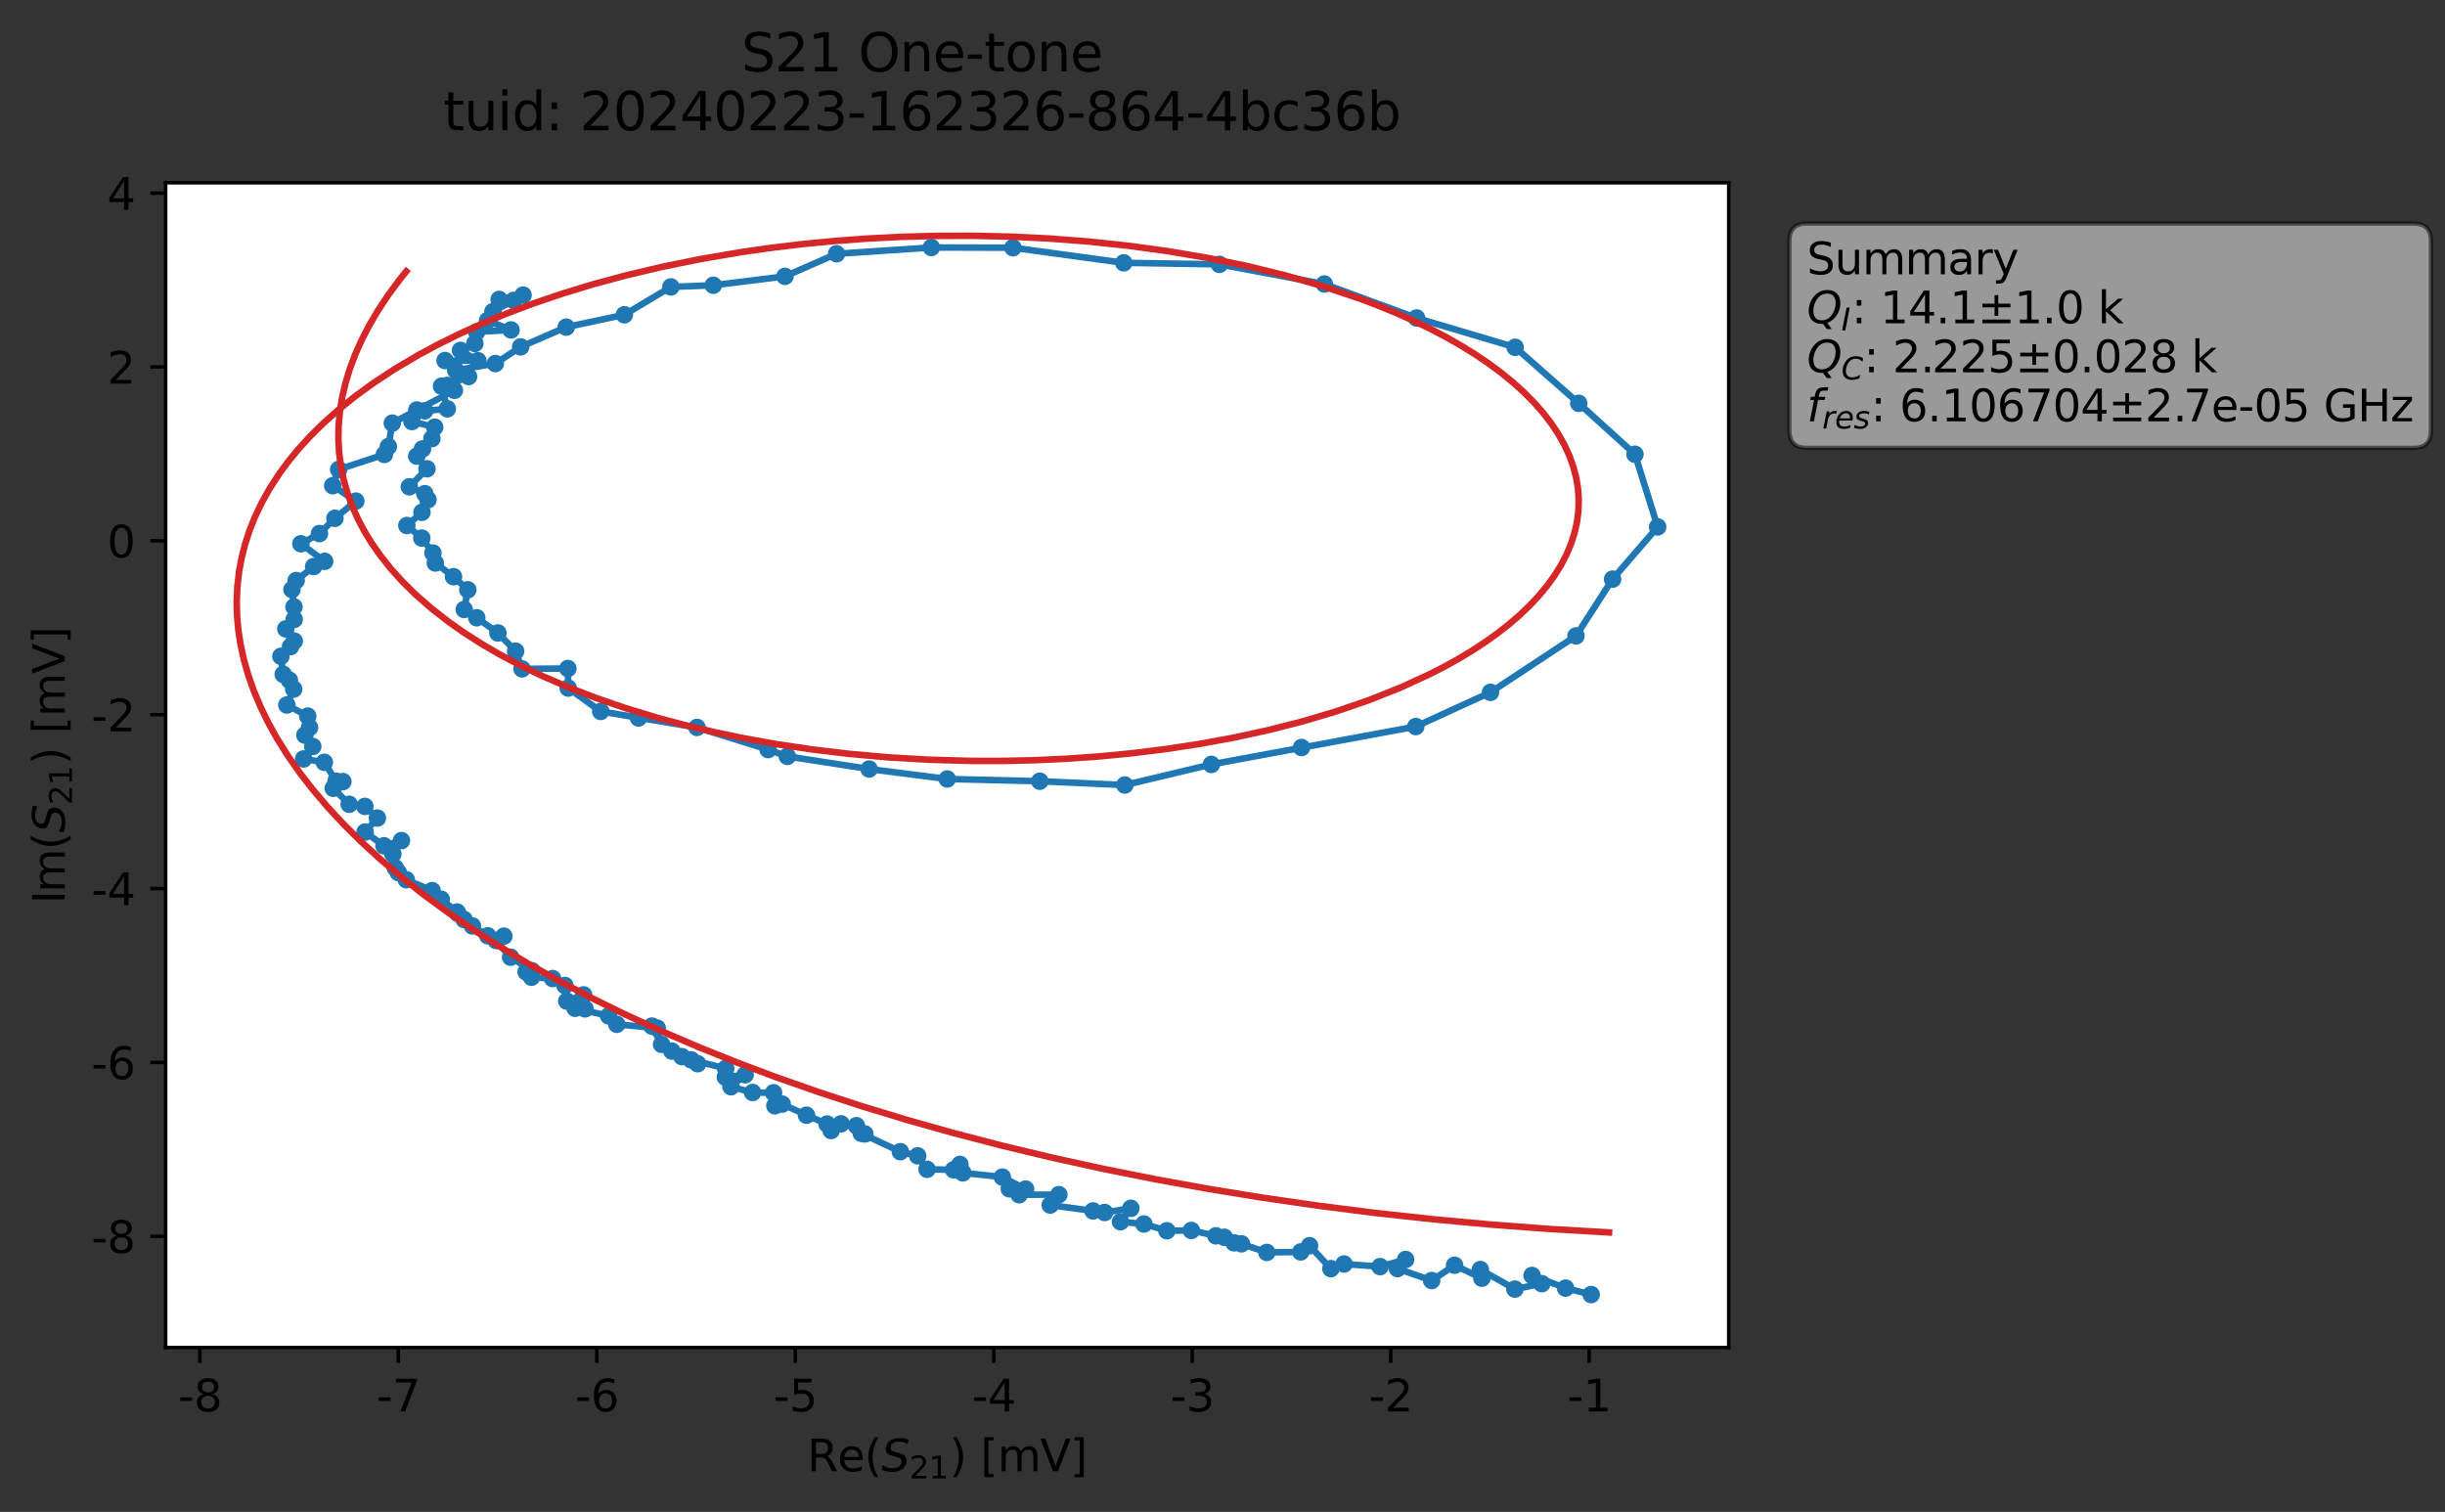 <?xml version="1.0" encoding="utf-8" standalone="no"?>
<!DOCTYPE svg PUBLIC "-//W3C//DTD SVG 1.1//EN"
  "http://www.w3.org/Graphics/SVG/1.1/DTD/svg11.dtd">
<svg xmlns:xlink="http://www.w3.org/1999/xlink" width="558.624pt" height="345.428pt" viewBox="0 0 558.624 345.428" xmlns="http://www.w3.org/2000/svg" version="1.1">
 <rect x="0" y="0" width="558.624" height="345.428" fill="#333333" stroke="none"/>
 <defs>
  <style type="text/css">*{stroke-linejoin: round; stroke-linecap: butt}</style>
 </defs>
 <g id="figure_1">
  <g id="patch_1">
   <path d="M 0 345.428 
L 558.624 345.428 
L 558.624 -0 
L 0 -0 
L 0 345.428 
z
" style="fill: none; opacity: 0"/>
  </g>
  <g id="axes_1">
   <g id="patch_2">
    <path d="M 37.848 307.872 
L 394.968 307.872 
L 394.968 41.76 
L 37.848 41.76 
z
" style="fill: #ffffff"/>
   </g>
   <g id="matplotlib.axis_1">
    <g id="xtick_1">
     <g id="line2d_1">
      <defs>
       <path id="m9a04a09c88" d="M 0 0 
L 0 3.5 
" style="stroke: #000000; stroke-width: 0.8"/>
      </defs>
      <g>
       <use xlink:href="#m9a04a09c88" x="45.661" y="307.872" style="stroke: #000000; stroke-width: 0.8"/>
      </g>
     </g>
     <g id="text_1">
      <!-- -8 -->
      <g transform="translate(40.676 322.47) scale(0.1 -0.1)">
       <defs>
        <path id="DejaVuSans-2d" d="M 313 2009 
L 1997 2009 
L 1997 1497 
L 313 1497 
L 313 2009 
z
" transform="scale(0.016)"/>
        <path id="DejaVuSans-38" d="M 2034 2216 
Q 1584 2216 1326 1975 
Q 1069 1734 1069 1313 
Q 1069 891 1326 650 
Q 1584 409 2034 409 
Q 2484 409 2743 651 
Q 3003 894 3003 1313 
Q 3003 1734 2745 1975 
Q 2488 2216 2034 2216 
z
M 1403 2484 
Q 997 2584 770 2862 
Q 544 3141 544 3541 
Q 544 4100 942 4425 
Q 1341 4750 2034 4750 
Q 2731 4750 3128 4425 
Q 3525 4100 3525 3541 
Q 3525 3141 3298 2862 
Q 3072 2584 2669 2484 
Q 3125 2378 3379 2068 
Q 3634 1759 3634 1313 
Q 3634 634 3220 271 
Q 2806 -91 2034 -91 
Q 1263 -91 848 271 
Q 434 634 434 1313 
Q 434 1759 690 2068 
Q 947 2378 1403 2484 
z
M 1172 3481 
Q 1172 3119 1398 2916 
Q 1625 2713 2034 2713 
Q 2441 2713 2670 2916 
Q 2900 3119 2900 3481 
Q 2900 3844 2670 4047 
Q 2441 4250 2034 4250 
Q 1625 4250 1398 4047 
Q 1172 3844 1172 3481 
z
" transform="scale(0.016)"/>
       </defs>
       <use xlink:href="#DejaVuSans-2d"/>
       <use xlink:href="#DejaVuSans-38" x="36.084"/>
      </g>
     </g>
    </g>
    <g id="xtick_2">
     <g id="line2d_2">
      <g>
       <use xlink:href="#m9a04a09c88" x="91.009" y="307.872" style="stroke: #000000; stroke-width: 0.8"/>
      </g>
     </g>
     <g id="text_2">
      <!-- -7 -->
      <g transform="translate(86.024 322.47) scale(0.1 -0.1)">
       <defs>
        <path id="DejaVuSans-37" d="M 525 4666 
L 3525 4666 
L 3525 4397 
L 1831 0 
L 1172 0 
L 2766 4134 
L 525 4134 
L 525 4666 
z
" transform="scale(0.016)"/>
       </defs>
       <use xlink:href="#DejaVuSans-2d"/>
       <use xlink:href="#DejaVuSans-37" x="36.084"/>
      </g>
     </g>
    </g>
    <g id="xtick_3">
     <g id="line2d_3">
      <g>
       <use xlink:href="#m9a04a09c88" x="136.356" y="307.872" style="stroke: #000000; stroke-width: 0.8"/>
      </g>
     </g>
     <g id="text_3">
      <!-- -6 -->
      <g transform="translate(131.371 322.47) scale(0.1 -0.1)">
       <defs>
        <path id="DejaVuSans-36" d="M 2113 2584 
Q 1688 2584 1439 2293 
Q 1191 2003 1191 1497 
Q 1191 994 1439 701 
Q 1688 409 2113 409 
Q 2538 409 2786 701 
Q 3034 994 3034 1497 
Q 3034 2003 2786 2293 
Q 2538 2584 2113 2584 
z
M 3366 4563 
L 3366 3988 
Q 3128 4100 2886 4159 
Q 2644 4219 2406 4219 
Q 1781 4219 1451 3797 
Q 1122 3375 1075 2522 
Q 1259 2794 1537 2939 
Q 1816 3084 2150 3084 
Q 2853 3084 3261 2657 
Q 3669 2231 3669 1497 
Q 3669 778 3244 343 
Q 2819 -91 2113 -91 
Q 1303 -91 875 529 
Q 447 1150 447 2328 
Q 447 3434 972 4092 
Q 1497 4750 2381 4750 
Q 2619 4750 2861 4703 
Q 3103 4656 3366 4563 
z
" transform="scale(0.016)"/>
       </defs>
       <use xlink:href="#DejaVuSans-2d"/>
       <use xlink:href="#DejaVuSans-36" x="36.084"/>
      </g>
     </g>
    </g>
    <g id="xtick_4">
     <g id="line2d_4">
      <g>
       <use xlink:href="#m9a04a09c88" x="181.703" y="307.872" style="stroke: #000000; stroke-width: 0.8"/>
      </g>
     </g>
     <g id="text_4">
      <!-- -5 -->
      <g transform="translate(176.718 322.47) scale(0.1 -0.1)">
       <defs>
        <path id="DejaVuSans-35" d="M 691 4666 
L 3169 4666 
L 3169 4134 
L 1269 4134 
L 1269 2991 
Q 1406 3038 1543 3061 
Q 1681 3084 1819 3084 
Q 2600 3084 3056 2656 
Q 3513 2228 3513 1497 
Q 3513 744 3044 326 
Q 2575 -91 1722 -91 
Q 1428 -91 1123 -41 
Q 819 9 494 109 
L 494 744 
Q 775 591 1075 516 
Q 1375 441 1709 441 
Q 2250 441 2565 725 
Q 2881 1009 2881 1497 
Q 2881 1984 2565 2268 
Q 2250 2553 1709 2553 
Q 1456 2553 1204 2497 
Q 953 2441 691 2322 
L 691 4666 
z
" transform="scale(0.016)"/>
       </defs>
       <use xlink:href="#DejaVuSans-2d"/>
       <use xlink:href="#DejaVuSans-35" x="36.084"/>
      </g>
     </g>
    </g>
    <g id="xtick_5">
     <g id="line2d_5">
      <g>
       <use xlink:href="#m9a04a09c88" x="227.05" y="307.872" style="stroke: #000000; stroke-width: 0.8"/>
      </g>
     </g>
     <g id="text_5">
      <!-- -4 -->
      <g transform="translate(222.065 322.47) scale(0.1 -0.1)">
       <defs>
        <path id="DejaVuSans-34" d="M 2419 4116 
L 825 1625 
L 2419 1625 
L 2419 4116 
z
M 2253 4666 
L 3047 4666 
L 3047 1625 
L 3713 1625 
L 3713 1100 
L 3047 1100 
L 3047 0 
L 2419 0 
L 2419 1100 
L 313 1100 
L 313 1709 
L 2253 4666 
z
" transform="scale(0.016)"/>
       </defs>
       <use xlink:href="#DejaVuSans-2d"/>
       <use xlink:href="#DejaVuSans-34" x="36.084"/>
      </g>
     </g>
    </g>
    <g id="xtick_6">
     <g id="line2d_6">
      <g>
       <use xlink:href="#m9a04a09c88" x="272.398" y="307.872" style="stroke: #000000; stroke-width: 0.8"/>
      </g>
     </g>
     <g id="text_6">
      <!-- -3 -->
      <g transform="translate(267.413 322.47) scale(0.1 -0.1)">
       <defs>
        <path id="DejaVuSans-33" d="M 2597 2516 
Q 3050 2419 3304 2112 
Q 3559 1806 3559 1356 
Q 3559 666 3084 287 
Q 2609 -91 1734 -91 
Q 1441 -91 1130 -33 
Q 819 25 488 141 
L 488 750 
Q 750 597 1062 519 
Q 1375 441 1716 441 
Q 2309 441 2620 675 
Q 2931 909 2931 1356 
Q 2931 1769 2642 2001 
Q 2353 2234 1838 2234 
L 1294 2234 
L 1294 2753 
L 1863 2753 
Q 2328 2753 2575 2939 
Q 2822 3125 2822 3475 
Q 2822 3834 2567 4026 
Q 2313 4219 1838 4219 
Q 1578 4219 1281 4162 
Q 984 4106 628 3988 
L 628 4550 
Q 988 4650 1302 4700 
Q 1616 4750 1894 4750 
Q 2613 4750 3031 4423 
Q 3450 4097 3450 3541 
Q 3450 3153 3228 2886 
Q 3006 2619 2597 2516 
z
" transform="scale(0.016)"/>
       </defs>
       <use xlink:href="#DejaVuSans-2d"/>
       <use xlink:href="#DejaVuSans-33" x="36.084"/>
      </g>
     </g>
    </g>
    <g id="xtick_7">
     <g id="line2d_7">
      <g>
       <use xlink:href="#m9a04a09c88" x="317.745" y="307.872" style="stroke: #000000; stroke-width: 0.8"/>
      </g>
     </g>
     <g id="text_7">
      <!-- -2 -->
      <g transform="translate(312.76 322.47) scale(0.1 -0.1)">
       <defs>
        <path id="DejaVuSans-32" d="M 1228 531 
L 3431 531 
L 3431 0 
L 469 0 
L 469 531 
Q 828 903 1448 1529 
Q 2069 2156 2228 2338 
Q 2531 2678 2651 2914 
Q 2772 3150 2772 3378 
Q 2772 3750 2511 3984 
Q 2250 4219 1831 4219 
Q 1534 4219 1204 4116 
Q 875 4013 500 3803 
L 500 4441 
Q 881 4594 1212 4672 
Q 1544 4750 1819 4750 
Q 2544 4750 2975 4387 
Q 3406 4025 3406 3419 
Q 3406 3131 3298 2873 
Q 3191 2616 2906 2266 
Q 2828 2175 2409 1742 
Q 1991 1309 1228 531 
z
" transform="scale(0.016)"/>
       </defs>
       <use xlink:href="#DejaVuSans-2d"/>
       <use xlink:href="#DejaVuSans-32" x="36.084"/>
      </g>
     </g>
    </g>
    <g id="xtick_8">
     <g id="line2d_8">
      <g>
       <use xlink:href="#m9a04a09c88" x="363.092" y="307.872" style="stroke: #000000; stroke-width: 0.8"/>
      </g>
     </g>
     <g id="text_8">
      <!-- -1 -->
      <g transform="translate(358.107 322.47) scale(0.1 -0.1)">
       <defs>
        <path id="DejaVuSans-31" d="M 794 531 
L 1825 531 
L 1825 4091 
L 703 3866 
L 703 4441 
L 1819 4666 
L 2450 4666 
L 2450 531 
L 3481 531 
L 3481 0 
L 794 0 
L 794 531 
z
" transform="scale(0.016)"/>
       </defs>
       <use xlink:href="#DejaVuSans-2d"/>
       <use xlink:href="#DejaVuSans-31" x="36.084"/>
      </g>
     </g>
    </g>
    <g id="text_9">
     <!-- Re$(S_{21})$ [mV] -->
     <g transform="translate(184.408 336.149) scale(0.1 -0.1)">
      <defs>
       <path id="DejaVuSans-52" d="M 2841 2188 
Q 3044 2119 3236 1894 
Q 3428 1669 3622 1275 
L 4263 0 
L 3584 0 
L 2988 1197 
Q 2756 1666 2539 1819 
Q 2322 1972 1947 1972 
L 1259 1972 
L 1259 0 
L 628 0 
L 628 4666 
L 2053 4666 
Q 2853 4666 3247 4331 
Q 3641 3997 3641 3322 
Q 3641 2881 3436 2590 
Q 3231 2300 2841 2188 
z
M 1259 4147 
L 1259 2491 
L 2053 2491 
Q 2509 2491 2742 2702 
Q 2975 2913 2975 3322 
Q 2975 3731 2742 3939 
Q 2509 4147 2053 4147 
L 1259 4147 
z
" transform="scale(0.016)"/>
       <path id="DejaVuSans-65" d="M 3597 1894 
L 3597 1613 
L 953 1613 
Q 991 1019 1311 708 
Q 1631 397 2203 397 
Q 2534 397 2845 478 
Q 3156 559 3463 722 
L 3463 178 
Q 3153 47 2828 -22 
Q 2503 -91 2169 -91 
Q 1331 -91 842 396 
Q 353 884 353 1716 
Q 353 2575 817 3079 
Q 1281 3584 2069 3584 
Q 2775 3584 3186 3129 
Q 3597 2675 3597 1894 
z
M 3022 2063 
Q 3016 2534 2758 2815 
Q 2500 3097 2075 3097 
Q 1594 3097 1305 2825 
Q 1016 2553 972 2059 
L 3022 2063 
z
" transform="scale(0.016)"/>
       <path id="DejaVuSans-28" d="M 1984 4856 
Q 1566 4138 1362 3434 
Q 1159 2731 1159 2009 
Q 1159 1288 1364 580 
Q 1569 -128 1984 -844 
L 1484 -844 
Q 1016 -109 783 600 
Q 550 1309 550 2009 
Q 550 2706 781 3412 
Q 1013 4119 1484 4856 
L 1984 4856 
z
" transform="scale(0.016)"/>
       <path id="DejaVuSans-Oblique-53" d="M 3859 4513 
L 3738 3897 
Q 3422 4066 3111 4152 
Q 2800 4238 2509 4238 
Q 1944 4238 1609 3991 
Q 1275 3744 1275 3334 
Q 1275 3109 1398 2989 
Q 1522 2869 2034 2731 
L 2413 2638 
Q 3053 2472 3303 2217 
Q 3553 1963 3553 1503 
Q 3553 797 2998 353 
Q 2444 -91 1538 -91 
Q 1166 -91 791 -17 
Q 416 56 38 206 
L 166 856 
Q 513 641 861 531 
Q 1209 422 1556 422 
Q 2147 422 2503 684 
Q 2859 947 2859 1369 
Q 2859 1650 2717 1795 
Q 2575 1941 2106 2059 
L 1728 2156 
Q 1081 2325 845 2545 
Q 609 2766 609 3163 
Q 609 3859 1145 4304 
Q 1681 4750 2541 4750 
Q 2875 4750 3203 4690 
Q 3531 4631 3859 4513 
z
" transform="scale(0.016)"/>
       <path id="DejaVuSans-29" d="M 513 4856 
L 1013 4856 
Q 1481 4119 1714 3412 
Q 1947 2706 1947 2009 
Q 1947 1309 1714 600 
Q 1481 -109 1013 -844 
L 513 -844 
Q 928 -128 1133 580 
Q 1338 1288 1338 2009 
Q 1338 2731 1133 3434 
Q 928 4138 513 4856 
z
" transform="scale(0.016)"/>
       <path id="DejaVuSans-20" transform="scale(0.016)"/>
       <path id="DejaVuSans-5b" d="M 550 4863 
L 1875 4863 
L 1875 4416 
L 1125 4416 
L 1125 -397 
L 1875 -397 
L 1875 -844 
L 550 -844 
L 550 4863 
z
" transform="scale(0.016)"/>
       <path id="DejaVuSans-6d" d="M 3328 2828 
Q 3544 3216 3844 3400 
Q 4144 3584 4550 3584 
Q 5097 3584 5394 3201 
Q 5691 2819 5691 2113 
L 5691 0 
L 5113 0 
L 5113 2094 
Q 5113 2597 4934 2840 
Q 4756 3084 4391 3084 
Q 3944 3084 3684 2787 
Q 3425 2491 3425 1978 
L 3425 0 
L 2847 0 
L 2847 2094 
Q 2847 2600 2669 2842 
Q 2491 3084 2119 3084 
Q 1678 3084 1418 2786 
Q 1159 2488 1159 1978 
L 1159 0 
L 581 0 
L 581 3500 
L 1159 3500 
L 1159 2956 
Q 1356 3278 1631 3431 
Q 1906 3584 2284 3584 
Q 2666 3584 2933 3390 
Q 3200 3197 3328 2828 
z
" transform="scale(0.016)"/>
       <path id="DejaVuSans-56" d="M 1831 0 
L 50 4666 
L 709 4666 
L 2188 738 
L 3669 4666 
L 4325 4666 
L 2547 0 
L 1831 0 
z
" transform="scale(0.016)"/>
       <path id="DejaVuSans-5d" d="M 1947 4863 
L 1947 -844 
L 622 -844 
L 622 -397 
L 1369 -397 
L 1369 4416 
L 622 4416 
L 622 4863 
L 1947 4863 
z
" transform="scale(0.016)"/>
      </defs>
      <use xlink:href="#DejaVuSans-52" transform="translate(0 0.016)"/>
      <use xlink:href="#DejaVuSans-65" transform="translate(69.482 0.016)"/>
      <use xlink:href="#DejaVuSans-28" transform="translate(131.006 0.016)"/>
      <use xlink:href="#DejaVuSans-Oblique-53" transform="translate(170.02 0.016)"/>
      <use xlink:href="#DejaVuSans-32" transform="translate(233.496 -16.391) scale(0.7)"/>
      <use xlink:href="#DejaVuSans-31" transform="translate(278.032 -16.391) scale(0.7)"/>
      <use xlink:href="#DejaVuSans-29" transform="translate(325.303 0.016)"/>
      <use xlink:href="#DejaVuSans-20" transform="translate(364.316 0.016)"/>
      <use xlink:href="#DejaVuSans-5b" transform="translate(396.104 0.016)"/>
      <use xlink:href="#DejaVuSans-6d" transform="translate(435.117 0.016)"/>
      <use xlink:href="#DejaVuSans-56" transform="translate(532.529 0.016)"/>
      <use xlink:href="#DejaVuSans-5d" transform="translate(600.938 0.016)"/>
     </g>
    </g>
   </g>
   <g id="matplotlib.axis_2">
    <g id="ytick_1">
     <g id="line2d_9">
      <defs>
       <path id="m58019bba3b" d="M 0 0 
L -3.5 0 
" style="stroke: #000000; stroke-width: 0.8"/>
      </defs>
      <g>
       <use xlink:href="#m58019bba3b" x="37.848" y="282.46" style="stroke: #000000; stroke-width: 0.8"/>
      </g>
     </g>
     <g id="text_10">
      <!-- -8 -->
      <g transform="translate(20.878 286.259) scale(0.1 -0.1)">
       <use xlink:href="#DejaVuSans-2d"/>
       <use xlink:href="#DejaVuSans-38" x="36.084"/>
      </g>
     </g>
    </g>
    <g id="ytick_2">
     <g id="line2d_10">
      <g>
       <use xlink:href="#m58019bba3b" x="37.848" y="242.737" style="stroke: #000000; stroke-width: 0.8"/>
      </g>
     </g>
     <g id="text_11">
      <!-- -6 -->
      <g transform="translate(20.878 246.536) scale(0.1 -0.1)">
       <use xlink:href="#DejaVuSans-2d"/>
       <use xlink:href="#DejaVuSans-36" x="36.084"/>
      </g>
     </g>
    </g>
    <g id="ytick_3">
     <g id="line2d_11">
      <g>
       <use xlink:href="#m58019bba3b" x="37.848" y="203.014" style="stroke: #000000; stroke-width: 0.8"/>
      </g>
     </g>
     <g id="text_12">
      <!-- -4 -->
      <g transform="translate(20.878 206.814) scale(0.1 -0.1)">
       <use xlink:href="#DejaVuSans-2d"/>
       <use xlink:href="#DejaVuSans-34" x="36.084"/>
      </g>
     </g>
    </g>
    <g id="ytick_4">
     <g id="line2d_12">
      <g>
       <use xlink:href="#m58019bba3b" x="37.848" y="163.292" style="stroke: #000000; stroke-width: 0.8"/>
      </g>
     </g>
     <g id="text_13">
      <!-- -2 -->
      <g transform="translate(20.878 167.091) scale(0.1 -0.1)">
       <use xlink:href="#DejaVuSans-2d"/>
       <use xlink:href="#DejaVuSans-32" x="36.084"/>
      </g>
     </g>
    </g>
    <g id="ytick_5">
     <g id="line2d_13">
      <g>
       <use xlink:href="#m58019bba3b" x="37.848" y="123.569" style="stroke: #000000; stroke-width: 0.8"/>
      </g>
     </g>
     <g id="text_14">
      <!-- 0 -->
      <g transform="translate(24.486 127.368) scale(0.1 -0.1)">
       <defs>
        <path id="DejaVuSans-30" d="M 2034 4250 
Q 1547 4250 1301 3770 
Q 1056 3291 1056 2328 
Q 1056 1369 1301 889 
Q 1547 409 2034 409 
Q 2525 409 2770 889 
Q 3016 1369 3016 2328 
Q 3016 3291 2770 3770 
Q 2525 4250 2034 4250 
z
M 2034 4750 
Q 2819 4750 3233 4129 
Q 3647 3509 3647 2328 
Q 3647 1150 3233 529 
Q 2819 -91 2034 -91 
Q 1250 -91 836 529 
Q 422 1150 422 2328 
Q 422 3509 836 4129 
Q 1250 4750 2034 4750 
z
" transform="scale(0.016)"/>
       </defs>
       <use xlink:href="#DejaVuSans-30"/>
      </g>
     </g>
    </g>
    <g id="ytick_6">
     <g id="line2d_14">
      <g>
       <use xlink:href="#m58019bba3b" x="37.848" y="83.847" style="stroke: #000000; stroke-width: 0.8"/>
      </g>
     </g>
     <g id="text_15">
      <!-- 2 -->
      <g transform="translate(24.486 87.646) scale(0.1 -0.1)">
       <use xlink:href="#DejaVuSans-32"/>
      </g>
     </g>
    </g>
    <g id="ytick_7">
     <g id="line2d_15">
      <g>
       <use xlink:href="#m58019bba3b" x="37.848" y="44.124" style="stroke: #000000; stroke-width: 0.8"/>
      </g>
     </g>
     <g id="text_16">
      <!-- 4 -->
      <g transform="translate(24.486 47.923) scale(0.1 -0.1)">
       <use xlink:href="#DejaVuSans-34"/>
      </g>
     </g>
    </g>
    <g id="text_17">
     <!-- Im$(S_{21})$ [mV] -->
     <g transform="translate(14.798 206.466) rotate(-90) scale(0.1 -0.1)">
      <defs>
       <path id="DejaVuSans-49" d="M 628 4666 
L 1259 4666 
L 1259 0 
L 628 0 
L 628 4666 
z
" transform="scale(0.016)"/>
      </defs>
      <use xlink:href="#DejaVuSans-49" transform="translate(0 0.016)"/>
      <use xlink:href="#DejaVuSans-6d" transform="translate(25.867 0.016)"/>
      <use xlink:href="#DejaVuSans-28" transform="translate(123.279 0.016)"/>
      <use xlink:href="#DejaVuSans-Oblique-53" transform="translate(162.293 0.016)"/>
      <use xlink:href="#DejaVuSans-32" transform="translate(225.77 -16.391) scale(0.7)"/>
      <use xlink:href="#DejaVuSans-31" transform="translate(270.306 -16.391) scale(0.7)"/>
      <use xlink:href="#DejaVuSans-29" transform="translate(317.576 0.016)"/>
      <use xlink:href="#DejaVuSans-20" transform="translate(356.59 0.016)"/>
      <use xlink:href="#DejaVuSans-5b" transform="translate(388.377 0.016)"/>
      <use xlink:href="#DejaVuSans-6d" transform="translate(427.391 0.016)"/>
      <use xlink:href="#DejaVuSans-56" transform="translate(524.803 0.016)"/>
      <use xlink:href="#DejaVuSans-5d" transform="translate(593.211 0.016)"/>
     </g>
    </g>
   </g>
   <g id="line2d_16">
    <path d="M 363.545 295.776 
L 357.691 294.3 
L 350.034 291.408 
L 352.264 293.283 
L 346.12 294.528 
L 338.228 290.059 
L 338.568 292.041 
L 332.34 289.076 
L 327.1 292.574 
L 319.294 289.839 
L 321.147 287.762 
L 315.314 289.391 
L 307.075 288.791 
L 304.075 289.851 
L 299.205 284.61 
L 297.184 286.032 
L 289.441 286.146 
L 283.638 284.181 
L 281.927 283.951 
L 279.731 282.687 
L 277.803 282.355 
L 272.195 281.125 
L 266.606 281.198 
L 261.359 279.658 
L 256.001 279.139 
L 258.38 276.065 
L 252.382 277.023 
L 239.952 275.325 
L 241.933 272.943 
L 232.853 272.965 
L 230.604 271.61 
L 234.325 271.672 
L 229.001 268.927 
L 219.98 267.964 
L 219.322 266.032 
L 217.871 267.269 
L 211.81 267.157 
L 209.673 264.08 
L 205.711 263.133 
L 196.779 258.938 
L 197.604 259.078 
L 195.659 257.193 
L 192.15 256.764 
L 189.898 258.298 
L 188.966 256.812 
L 184.268 254.798 
L 178.711 252.258 
L 177.041 252.652 
L 176.744 249.669 
L 171.956 249.612 
L 167.011 248.287 
L 170.257 245.552 
L 165.724 246.101 
L 165.804 244.127 
L 157.886 242.132 
L 159.395 243.029 
L 155.811 241.418 
L 153.507 240.146 
L 151.153 238.607 
L 148.928 234.439 
L 150.157 234.896 
L 140.932 234.028 
L 139.064 232.11 
L 131.397 230.364 
L 133.664 230.495 
L 133.339 227.302 
L 129.496 228.729 
L 129.072 225.151 
L 126.255 223.574 
L 121.438 223.273 
L 120.212 222.06 
L 121.546 221.8 
L 116.662 218.693 
L 113.326 214.883 
L 115.129 213.888 
L 111.447 213.811 
L 107.94 211.562 
L 106.035 210.085 
L 104.58 208.674 
L 104.43 208.371 
L 100.807 205.466 
L 98.732 203.481 
L 92.831 200.995 
L 91.004 199.355 
L 90.313 198.287 
L 89.76 195.119 
L 91.72 192.057 
L 87.728 193.242 
L 83.419 190.098 
L 86.23 186.907 
L 83.361 184.236 
L 79.781 183.758 
L 76.136 180.104 
L 78.345 178.58 
L 76.774 178.48 
L 74.099 174.166 
L 69.372 173.396 
L 71.459 170.552 
L 69.658 167.967 
L 70.726 166.21 
L 70.315 163.614 
L 65.539 161.074 
L 67.107 157.435 
L 66.117 155.397 
L 64.71 154.067 
L 64.172 149.947 
L 66.389 147.733 
L 67.232 146.466 
L 65.298 143.681 
L 67.221 141.521 
L 67.171 138.67 
L 66.699 134.697 
L 67.666 132.64 
L 71.659 129.442 
L 74.177 128.249 
L 68.748 124.236 
L 72.985 121.909 
L 76.522 118.42 
L 81.296 114.483 
L 76.021 110.968 
L 77.377 107.254 
L 87.826 103.83 
L 88.734 102.027 
L 89.631 96.674 
L 103.821 89.179 
L 104.11 84.581 
L 113.179 83.063 
L 118.959 79.252 
L 129.373 74.739 
L 142.653 71.916 
L 153.276 65.551 
L 162.973 65.173 
L 179.343 63.144 
L 191.139 57.982 
L 212.789 56.544 
L 231.424 56.598 
L 256.751 60.048 
L 278.608 60.401 
L 302.584 64.897 
L 323.658 72.654 
L 346.172 79.347 
L 360.709 92.149 
L 373.547 103.787 
L 378.736 120.384 
L 368.44 132.315 
L 360.074 145.291 
L 340.537 158.182 
L 323.476 165.998 
L 276.773 174.645 
L 256.997 179.361 
L 237.564 178.488 
L 216.422 177.98 
L 198.574 175.702 
L 179.891 172.812 
L 175.488 171.261 
L 159.247 166.2 
L 137.26 162.541 
L 129.823 157.205 
L 129.748 152.74 
L 119.266 152.817 
L 117.806 148.78 
L 113.758 144.612 
L 108.933 141.141 
L 106.067 139.255 
L 106.881 134.753 
L 103.617 131.761 
L 99.463 128.629 
L 98.914 126.351 
L 96.372 122.942 
L 92.956 120.065 
L 96.404 117.052 
L 97.787 114.172 
L 97.059 112.799 
L 93.522 111.224 
L 97.549 107.106 
L 95.212 104.222 
L 96.524 102.574 
L 98.678 100.208 
L 99.323 97.602 
L 94.129 96.308 
L 97.037 93.86 
L 102.203 93.412 
L 100.884 88.229 
L 102.227 88.048 
L 107.058 86.034 
L 101.678 82.379 
L 109.198 82.421 
L 105.213 80.051 
L 108.497 78.472 
L 108.912 75.829 
L 116.758 75.379 
L 111.403 73.233 
L 112.621 71.212 
L 117.356 68.632 
L 114.048 68.408 
L 119.511 67.422 
L 119.511 67.422 
" clip-path="url(#p63388f280e)" style="fill: none; stroke: #1f77b4; stroke-width: 1.5; stroke-linecap: square"/>
    <defs>
     <path id="mfd2c6cab30" d="M 0 1.5 
C 0.398 1.5 0.779 1.342 1.061 1.061 
C 1.342 0.779 1.5 0.398 1.5 0 
C 1.5 -0.398 1.342 -0.779 1.061 -1.061 
C 0.779 -1.342 0.398 -1.5 0 -1.5 
C -0.398 -1.5 -0.779 -1.342 -1.061 -1.061 
C -1.342 -0.779 -1.5 -0.398 -1.5 0 
C -1.5 0.398 -1.342 0.779 -1.061 1.061 
C -0.779 1.342 -0.398 1.5 0 1.5 
z
" style="stroke: #1f77b4"/>
    </defs>
    <g clip-path="url(#p63388f280e)">
     <use xlink:href="#mfd2c6cab30" x="363.545" y="295.776" style="fill: #1f77b4; stroke: #1f77b4"/>
     <use xlink:href="#mfd2c6cab30" x="357.691" y="294.3" style="fill: #1f77b4; stroke: #1f77b4"/>
     <use xlink:href="#mfd2c6cab30" x="350.034" y="291.408" style="fill: #1f77b4; stroke: #1f77b4"/>
     <use xlink:href="#mfd2c6cab30" x="352.264" y="293.283" style="fill: #1f77b4; stroke: #1f77b4"/>
     <use xlink:href="#mfd2c6cab30" x="346.12" y="294.528" style="fill: #1f77b4; stroke: #1f77b4"/>
     <use xlink:href="#mfd2c6cab30" x="338.228" y="290.059" style="fill: #1f77b4; stroke: #1f77b4"/>
     <use xlink:href="#mfd2c6cab30" x="338.568" y="292.041" style="fill: #1f77b4; stroke: #1f77b4"/>
     <use xlink:href="#mfd2c6cab30" x="332.34" y="289.076" style="fill: #1f77b4; stroke: #1f77b4"/>
     <use xlink:href="#mfd2c6cab30" x="327.1" y="292.574" style="fill: #1f77b4; stroke: #1f77b4"/>
     <use xlink:href="#mfd2c6cab30" x="319.294" y="289.839" style="fill: #1f77b4; stroke: #1f77b4"/>
     <use xlink:href="#mfd2c6cab30" x="321.147" y="287.762" style="fill: #1f77b4; stroke: #1f77b4"/>
     <use xlink:href="#mfd2c6cab30" x="315.314" y="289.391" style="fill: #1f77b4; stroke: #1f77b4"/>
     <use xlink:href="#mfd2c6cab30" x="307.075" y="288.791" style="fill: #1f77b4; stroke: #1f77b4"/>
     <use xlink:href="#mfd2c6cab30" x="304.075" y="289.851" style="fill: #1f77b4; stroke: #1f77b4"/>
     <use xlink:href="#mfd2c6cab30" x="299.205" y="284.61" style="fill: #1f77b4; stroke: #1f77b4"/>
     <use xlink:href="#mfd2c6cab30" x="297.184" y="286.032" style="fill: #1f77b4; stroke: #1f77b4"/>
     <use xlink:href="#mfd2c6cab30" x="289.441" y="286.146" style="fill: #1f77b4; stroke: #1f77b4"/>
     <use xlink:href="#mfd2c6cab30" x="283.638" y="284.181" style="fill: #1f77b4; stroke: #1f77b4"/>
     <use xlink:href="#mfd2c6cab30" x="281.927" y="283.951" style="fill: #1f77b4; stroke: #1f77b4"/>
     <use xlink:href="#mfd2c6cab30" x="279.731" y="282.687" style="fill: #1f77b4; stroke: #1f77b4"/>
     <use xlink:href="#mfd2c6cab30" x="277.803" y="282.355" style="fill: #1f77b4; stroke: #1f77b4"/>
     <use xlink:href="#mfd2c6cab30" x="272.195" y="281.125" style="fill: #1f77b4; stroke: #1f77b4"/>
     <use xlink:href="#mfd2c6cab30" x="266.606" y="281.198" style="fill: #1f77b4; stroke: #1f77b4"/>
     <use xlink:href="#mfd2c6cab30" x="261.359" y="279.658" style="fill: #1f77b4; stroke: #1f77b4"/>
     <use xlink:href="#mfd2c6cab30" x="256.001" y="279.139" style="fill: #1f77b4; stroke: #1f77b4"/>
     <use xlink:href="#mfd2c6cab30" x="258.38" y="276.065" style="fill: #1f77b4; stroke: #1f77b4"/>
     <use xlink:href="#mfd2c6cab30" x="252.382" y="277.023" style="fill: #1f77b4; stroke: #1f77b4"/>
     <use xlink:href="#mfd2c6cab30" x="249.73" y="276.668" style="fill: #1f77b4; stroke: #1f77b4"/>
     <use xlink:href="#mfd2c6cab30" x="239.952" y="275.325" style="fill: #1f77b4; stroke: #1f77b4"/>
     <use xlink:href="#mfd2c6cab30" x="241.933" y="272.943" style="fill: #1f77b4; stroke: #1f77b4"/>
     <use xlink:href="#mfd2c6cab30" x="232.853" y="272.965" style="fill: #1f77b4; stroke: #1f77b4"/>
     <use xlink:href="#mfd2c6cab30" x="230.604" y="271.61" style="fill: #1f77b4; stroke: #1f77b4"/>
     <use xlink:href="#mfd2c6cab30" x="234.325" y="271.672" style="fill: #1f77b4; stroke: #1f77b4"/>
     <use xlink:href="#mfd2c6cab30" x="229.001" y="268.927" style="fill: #1f77b4; stroke: #1f77b4"/>
     <use xlink:href="#mfd2c6cab30" x="219.98" y="267.964" style="fill: #1f77b4; stroke: #1f77b4"/>
     <use xlink:href="#mfd2c6cab30" x="219.322" y="266.032" style="fill: #1f77b4; stroke: #1f77b4"/>
     <use xlink:href="#mfd2c6cab30" x="217.871" y="267.269" style="fill: #1f77b4; stroke: #1f77b4"/>
     <use xlink:href="#mfd2c6cab30" x="211.81" y="267.157" style="fill: #1f77b4; stroke: #1f77b4"/>
     <use xlink:href="#mfd2c6cab30" x="209.673" y="264.08" style="fill: #1f77b4; stroke: #1f77b4"/>
     <use xlink:href="#mfd2c6cab30" x="205.711" y="263.133" style="fill: #1f77b4; stroke: #1f77b4"/>
     <use xlink:href="#mfd2c6cab30" x="196.779" y="258.938" style="fill: #1f77b4; stroke: #1f77b4"/>
     <use xlink:href="#mfd2c6cab30" x="197.604" y="259.078" style="fill: #1f77b4; stroke: #1f77b4"/>
     <use xlink:href="#mfd2c6cab30" x="195.659" y="257.193" style="fill: #1f77b4; stroke: #1f77b4"/>
     <use xlink:href="#mfd2c6cab30" x="192.15" y="256.764" style="fill: #1f77b4; stroke: #1f77b4"/>
     <use xlink:href="#mfd2c6cab30" x="189.898" y="258.298" style="fill: #1f77b4; stroke: #1f77b4"/>
     <use xlink:href="#mfd2c6cab30" x="188.966" y="256.812" style="fill: #1f77b4; stroke: #1f77b4"/>
     <use xlink:href="#mfd2c6cab30" x="184.268" y="254.798" style="fill: #1f77b4; stroke: #1f77b4"/>
     <use xlink:href="#mfd2c6cab30" x="178.711" y="252.258" style="fill: #1f77b4; stroke: #1f77b4"/>
     <use xlink:href="#mfd2c6cab30" x="177.041" y="252.652" style="fill: #1f77b4; stroke: #1f77b4"/>
     <use xlink:href="#mfd2c6cab30" x="176.744" y="249.669" style="fill: #1f77b4; stroke: #1f77b4"/>
     <use xlink:href="#mfd2c6cab30" x="171.956" y="249.612" style="fill: #1f77b4; stroke: #1f77b4"/>
     <use xlink:href="#mfd2c6cab30" x="167.011" y="248.287" style="fill: #1f77b4; stroke: #1f77b4"/>
     <use xlink:href="#mfd2c6cab30" x="170.257" y="245.552" style="fill: #1f77b4; stroke: #1f77b4"/>
     <use xlink:href="#mfd2c6cab30" x="165.724" y="246.101" style="fill: #1f77b4; stroke: #1f77b4"/>
     <use xlink:href="#mfd2c6cab30" x="165.804" y="244.127" style="fill: #1f77b4; stroke: #1f77b4"/>
     <use xlink:href="#mfd2c6cab30" x="157.886" y="242.132" style="fill: #1f77b4; stroke: #1f77b4"/>
     <use xlink:href="#mfd2c6cab30" x="159.395" y="243.029" style="fill: #1f77b4; stroke: #1f77b4"/>
     <use xlink:href="#mfd2c6cab30" x="155.811" y="241.418" style="fill: #1f77b4; stroke: #1f77b4"/>
     <use xlink:href="#mfd2c6cab30" x="153.507" y="240.146" style="fill: #1f77b4; stroke: #1f77b4"/>
     <use xlink:href="#mfd2c6cab30" x="151.153" y="238.607" style="fill: #1f77b4; stroke: #1f77b4"/>
     <use xlink:href="#mfd2c6cab30" x="148.928" y="234.439" style="fill: #1f77b4; stroke: #1f77b4"/>
     <use xlink:href="#mfd2c6cab30" x="150.157" y="234.896" style="fill: #1f77b4; stroke: #1f77b4"/>
     <use xlink:href="#mfd2c6cab30" x="140.932" y="234.028" style="fill: #1f77b4; stroke: #1f77b4"/>
     <use xlink:href="#mfd2c6cab30" x="139.064" y="232.11" style="fill: #1f77b4; stroke: #1f77b4"/>
     <use xlink:href="#mfd2c6cab30" x="131.397" y="230.364" style="fill: #1f77b4; stroke: #1f77b4"/>
     <use xlink:href="#mfd2c6cab30" x="133.664" y="230.495" style="fill: #1f77b4; stroke: #1f77b4"/>
     <use xlink:href="#mfd2c6cab30" x="133.339" y="227.302" style="fill: #1f77b4; stroke: #1f77b4"/>
     <use xlink:href="#mfd2c6cab30" x="129.496" y="228.729" style="fill: #1f77b4; stroke: #1f77b4"/>
     <use xlink:href="#mfd2c6cab30" x="129.072" y="225.151" style="fill: #1f77b4; stroke: #1f77b4"/>
     <use xlink:href="#mfd2c6cab30" x="126.255" y="223.574" style="fill: #1f77b4; stroke: #1f77b4"/>
     <use xlink:href="#mfd2c6cab30" x="121.438" y="223.273" style="fill: #1f77b4; stroke: #1f77b4"/>
     <use xlink:href="#mfd2c6cab30" x="120.212" y="222.06" style="fill: #1f77b4; stroke: #1f77b4"/>
     <use xlink:href="#mfd2c6cab30" x="121.546" y="221.8" style="fill: #1f77b4; stroke: #1f77b4"/>
     <use xlink:href="#mfd2c6cab30" x="116.662" y="218.693" style="fill: #1f77b4; stroke: #1f77b4"/>
     <use xlink:href="#mfd2c6cab30" x="113.326" y="214.883" style="fill: #1f77b4; stroke: #1f77b4"/>
     <use xlink:href="#mfd2c6cab30" x="115.129" y="213.888" style="fill: #1f77b4; stroke: #1f77b4"/>
     <use xlink:href="#mfd2c6cab30" x="111.447" y="213.811" style="fill: #1f77b4; stroke: #1f77b4"/>
     <use xlink:href="#mfd2c6cab30" x="107.94" y="211.562" style="fill: #1f77b4; stroke: #1f77b4"/>
     <use xlink:href="#mfd2c6cab30" x="106.035" y="210.085" style="fill: #1f77b4; stroke: #1f77b4"/>
     <use xlink:href="#mfd2c6cab30" x="104.58" y="208.674" style="fill: #1f77b4; stroke: #1f77b4"/>
     <use xlink:href="#mfd2c6cab30" x="104.43" y="208.371" style="fill: #1f77b4; stroke: #1f77b4"/>
     <use xlink:href="#mfd2c6cab30" x="100.807" y="205.466" style="fill: #1f77b4; stroke: #1f77b4"/>
     <use xlink:href="#mfd2c6cab30" x="98.732" y="203.481" style="fill: #1f77b4; stroke: #1f77b4"/>
     <use xlink:href="#mfd2c6cab30" x="92.831" y="200.995" style="fill: #1f77b4; stroke: #1f77b4"/>
     <use xlink:href="#mfd2c6cab30" x="91.004" y="199.355" style="fill: #1f77b4; stroke: #1f77b4"/>
     <use xlink:href="#mfd2c6cab30" x="90.313" y="198.287" style="fill: #1f77b4; stroke: #1f77b4"/>
     <use xlink:href="#mfd2c6cab30" x="89.76" y="195.119" style="fill: #1f77b4; stroke: #1f77b4"/>
     <use xlink:href="#mfd2c6cab30" x="91.72" y="192.057" style="fill: #1f77b4; stroke: #1f77b4"/>
     <use xlink:href="#mfd2c6cab30" x="87.728" y="193.242" style="fill: #1f77b4; stroke: #1f77b4"/>
     <use xlink:href="#mfd2c6cab30" x="83.419" y="190.098" style="fill: #1f77b4; stroke: #1f77b4"/>
     <use xlink:href="#mfd2c6cab30" x="86.23" y="186.907" style="fill: #1f77b4; stroke: #1f77b4"/>
     <use xlink:href="#mfd2c6cab30" x="83.361" y="184.236" style="fill: #1f77b4; stroke: #1f77b4"/>
     <use xlink:href="#mfd2c6cab30" x="79.781" y="183.758" style="fill: #1f77b4; stroke: #1f77b4"/>
     <use xlink:href="#mfd2c6cab30" x="76.136" y="180.104" style="fill: #1f77b4; stroke: #1f77b4"/>
     <use xlink:href="#mfd2c6cab30" x="78.345" y="178.58" style="fill: #1f77b4; stroke: #1f77b4"/>
     <use xlink:href="#mfd2c6cab30" x="76.774" y="178.48" style="fill: #1f77b4; stroke: #1f77b4"/>
     <use xlink:href="#mfd2c6cab30" x="74.099" y="174.166" style="fill: #1f77b4; stroke: #1f77b4"/>
     <use xlink:href="#mfd2c6cab30" x="69.372" y="173.396" style="fill: #1f77b4; stroke: #1f77b4"/>
     <use xlink:href="#mfd2c6cab30" x="71.459" y="170.552" style="fill: #1f77b4; stroke: #1f77b4"/>
     <use xlink:href="#mfd2c6cab30" x="69.658" y="167.967" style="fill: #1f77b4; stroke: #1f77b4"/>
     <use xlink:href="#mfd2c6cab30" x="70.726" y="166.21" style="fill: #1f77b4; stroke: #1f77b4"/>
     <use xlink:href="#mfd2c6cab30" x="70.315" y="163.614" style="fill: #1f77b4; stroke: #1f77b4"/>
     <use xlink:href="#mfd2c6cab30" x="65.539" y="161.074" style="fill: #1f77b4; stroke: #1f77b4"/>
     <use xlink:href="#mfd2c6cab30" x="67.107" y="157.435" style="fill: #1f77b4; stroke: #1f77b4"/>
     <use xlink:href="#mfd2c6cab30" x="66.117" y="155.397" style="fill: #1f77b4; stroke: #1f77b4"/>
     <use xlink:href="#mfd2c6cab30" x="64.71" y="154.067" style="fill: #1f77b4; stroke: #1f77b4"/>
     <use xlink:href="#mfd2c6cab30" x="64.172" y="149.947" style="fill: #1f77b4; stroke: #1f77b4"/>
     <use xlink:href="#mfd2c6cab30" x="66.389" y="147.733" style="fill: #1f77b4; stroke: #1f77b4"/>
     <use xlink:href="#mfd2c6cab30" x="67.232" y="146.466" style="fill: #1f77b4; stroke: #1f77b4"/>
     <use xlink:href="#mfd2c6cab30" x="65.298" y="143.681" style="fill: #1f77b4; stroke: #1f77b4"/>
     <use xlink:href="#mfd2c6cab30" x="67.221" y="141.521" style="fill: #1f77b4; stroke: #1f77b4"/>
     <use xlink:href="#mfd2c6cab30" x="67.171" y="138.67" style="fill: #1f77b4; stroke: #1f77b4"/>
     <use xlink:href="#mfd2c6cab30" x="66.699" y="134.697" style="fill: #1f77b4; stroke: #1f77b4"/>
     <use xlink:href="#mfd2c6cab30" x="67.666" y="132.64" style="fill: #1f77b4; stroke: #1f77b4"/>
     <use xlink:href="#mfd2c6cab30" x="71.659" y="129.442" style="fill: #1f77b4; stroke: #1f77b4"/>
     <use xlink:href="#mfd2c6cab30" x="74.177" y="128.249" style="fill: #1f77b4; stroke: #1f77b4"/>
     <use xlink:href="#mfd2c6cab30" x="68.748" y="124.236" style="fill: #1f77b4; stroke: #1f77b4"/>
     <use xlink:href="#mfd2c6cab30" x="72.985" y="121.909" style="fill: #1f77b4; stroke: #1f77b4"/>
     <use xlink:href="#mfd2c6cab30" x="76.522" y="118.42" style="fill: #1f77b4; stroke: #1f77b4"/>
     <use xlink:href="#mfd2c6cab30" x="81.296" y="114.483" style="fill: #1f77b4; stroke: #1f77b4"/>
     <use xlink:href="#mfd2c6cab30" x="76.021" y="110.968" style="fill: #1f77b4; stroke: #1f77b4"/>
     <use xlink:href="#mfd2c6cab30" x="77.377" y="107.254" style="fill: #1f77b4; stroke: #1f77b4"/>
     <use xlink:href="#mfd2c6cab30" x="87.826" y="103.83" style="fill: #1f77b4; stroke: #1f77b4"/>
     <use xlink:href="#mfd2c6cab30" x="88.734" y="102.027" style="fill: #1f77b4; stroke: #1f77b4"/>
     <use xlink:href="#mfd2c6cab30" x="89.631" y="96.674" style="fill: #1f77b4; stroke: #1f77b4"/>
     <use xlink:href="#mfd2c6cab30" x="95.231" y="93.676" style="fill: #1f77b4; stroke: #1f77b4"/>
     <use xlink:href="#mfd2c6cab30" x="103.821" y="89.179" style="fill: #1f77b4; stroke: #1f77b4"/>
     <use xlink:href="#mfd2c6cab30" x="104.11" y="84.581" style="fill: #1f77b4; stroke: #1f77b4"/>
     <use xlink:href="#mfd2c6cab30" x="113.179" y="83.063" style="fill: #1f77b4; stroke: #1f77b4"/>
     <use xlink:href="#mfd2c6cab30" x="118.959" y="79.252" style="fill: #1f77b4; stroke: #1f77b4"/>
     <use xlink:href="#mfd2c6cab30" x="129.373" y="74.739" style="fill: #1f77b4; stroke: #1f77b4"/>
     <use xlink:href="#mfd2c6cab30" x="142.653" y="71.916" style="fill: #1f77b4; stroke: #1f77b4"/>
     <use xlink:href="#mfd2c6cab30" x="153.276" y="65.551" style="fill: #1f77b4; stroke: #1f77b4"/>
     <use xlink:href="#mfd2c6cab30" x="162.973" y="65.173" style="fill: #1f77b4; stroke: #1f77b4"/>
     <use xlink:href="#mfd2c6cab30" x="179.343" y="63.144" style="fill: #1f77b4; stroke: #1f77b4"/>
     <use xlink:href="#mfd2c6cab30" x="191.139" y="57.982" style="fill: #1f77b4; stroke: #1f77b4"/>
     <use xlink:href="#mfd2c6cab30" x="212.789" y="56.544" style="fill: #1f77b4; stroke: #1f77b4"/>
     <use xlink:href="#mfd2c6cab30" x="231.424" y="56.598" style="fill: #1f77b4; stroke: #1f77b4"/>
     <use xlink:href="#mfd2c6cab30" x="256.751" y="60.048" style="fill: #1f77b4; stroke: #1f77b4"/>
     <use xlink:href="#mfd2c6cab30" x="278.608" y="60.401" style="fill: #1f77b4; stroke: #1f77b4"/>
     <use xlink:href="#mfd2c6cab30" x="302.584" y="64.897" style="fill: #1f77b4; stroke: #1f77b4"/>
     <use xlink:href="#mfd2c6cab30" x="323.658" y="72.654" style="fill: #1f77b4; stroke: #1f77b4"/>
     <use xlink:href="#mfd2c6cab30" x="346.172" y="79.347" style="fill: #1f77b4; stroke: #1f77b4"/>
     <use xlink:href="#mfd2c6cab30" x="360.709" y="92.149" style="fill: #1f77b4; stroke: #1f77b4"/>
     <use xlink:href="#mfd2c6cab30" x="373.547" y="103.787" style="fill: #1f77b4; stroke: #1f77b4"/>
     <use xlink:href="#mfd2c6cab30" x="378.736" y="120.384" style="fill: #1f77b4; stroke: #1f77b4"/>
     <use xlink:href="#mfd2c6cab30" x="368.44" y="132.315" style="fill: #1f77b4; stroke: #1f77b4"/>
     <use xlink:href="#mfd2c6cab30" x="360.074" y="145.291" style="fill: #1f77b4; stroke: #1f77b4"/>
     <use xlink:href="#mfd2c6cab30" x="340.537" y="158.182" style="fill: #1f77b4; stroke: #1f77b4"/>
     <use xlink:href="#mfd2c6cab30" x="323.476" y="165.998" style="fill: #1f77b4; stroke: #1f77b4"/>
     <use xlink:href="#mfd2c6cab30" x="297.372" y="170.786" style="fill: #1f77b4; stroke: #1f77b4"/>
     <use xlink:href="#mfd2c6cab30" x="276.773" y="174.645" style="fill: #1f77b4; stroke: #1f77b4"/>
     <use xlink:href="#mfd2c6cab30" x="256.997" y="179.361" style="fill: #1f77b4; stroke: #1f77b4"/>
     <use xlink:href="#mfd2c6cab30" x="237.564" y="178.488" style="fill: #1f77b4; stroke: #1f77b4"/>
     <use xlink:href="#mfd2c6cab30" x="216.422" y="177.98" style="fill: #1f77b4; stroke: #1f77b4"/>
     <use xlink:href="#mfd2c6cab30" x="198.574" y="175.702" style="fill: #1f77b4; stroke: #1f77b4"/>
     <use xlink:href="#mfd2c6cab30" x="179.891" y="172.812" style="fill: #1f77b4; stroke: #1f77b4"/>
     <use xlink:href="#mfd2c6cab30" x="175.488" y="171.261" style="fill: #1f77b4; stroke: #1f77b4"/>
     <use xlink:href="#mfd2c6cab30" x="159.247" y="166.2" style="fill: #1f77b4; stroke: #1f77b4"/>
     <use xlink:href="#mfd2c6cab30" x="145.882" y="164.042" style="fill: #1f77b4; stroke: #1f77b4"/>
     <use xlink:href="#mfd2c6cab30" x="137.26" y="162.541" style="fill: #1f77b4; stroke: #1f77b4"/>
     <use xlink:href="#mfd2c6cab30" x="129.823" y="157.205" style="fill: #1f77b4; stroke: #1f77b4"/>
     <use xlink:href="#mfd2c6cab30" x="129.748" y="152.74" style="fill: #1f77b4; stroke: #1f77b4"/>
     <use xlink:href="#mfd2c6cab30" x="119.266" y="152.817" style="fill: #1f77b4; stroke: #1f77b4"/>
     <use xlink:href="#mfd2c6cab30" x="117.806" y="148.78" style="fill: #1f77b4; stroke: #1f77b4"/>
     <use xlink:href="#mfd2c6cab30" x="113.758" y="144.612" style="fill: #1f77b4; stroke: #1f77b4"/>
     <use xlink:href="#mfd2c6cab30" x="108.933" y="141.141" style="fill: #1f77b4; stroke: #1f77b4"/>
     <use xlink:href="#mfd2c6cab30" x="106.067" y="139.255" style="fill: #1f77b4; stroke: #1f77b4"/>
     <use xlink:href="#mfd2c6cab30" x="106.881" y="134.753" style="fill: #1f77b4; stroke: #1f77b4"/>
     <use xlink:href="#mfd2c6cab30" x="103.617" y="131.761" style="fill: #1f77b4; stroke: #1f77b4"/>
     <use xlink:href="#mfd2c6cab30" x="99.463" y="128.629" style="fill: #1f77b4; stroke: #1f77b4"/>
     <use xlink:href="#mfd2c6cab30" x="98.914" y="126.351" style="fill: #1f77b4; stroke: #1f77b4"/>
     <use xlink:href="#mfd2c6cab30" x="96.372" y="122.942" style="fill: #1f77b4; stroke: #1f77b4"/>
     <use xlink:href="#mfd2c6cab30" x="92.956" y="120.065" style="fill: #1f77b4; stroke: #1f77b4"/>
     <use xlink:href="#mfd2c6cab30" x="96.404" y="117.052" style="fill: #1f77b4; stroke: #1f77b4"/>
     <use xlink:href="#mfd2c6cab30" x="97.787" y="114.172" style="fill: #1f77b4; stroke: #1f77b4"/>
     <use xlink:href="#mfd2c6cab30" x="97.059" y="112.799" style="fill: #1f77b4; stroke: #1f77b4"/>
     <use xlink:href="#mfd2c6cab30" x="93.522" y="111.224" style="fill: #1f77b4; stroke: #1f77b4"/>
     <use xlink:href="#mfd2c6cab30" x="97.549" y="107.106" style="fill: #1f77b4; stroke: #1f77b4"/>
     <use xlink:href="#mfd2c6cab30" x="95.212" y="104.222" style="fill: #1f77b4; stroke: #1f77b4"/>
     <use xlink:href="#mfd2c6cab30" x="96.524" y="102.574" style="fill: #1f77b4; stroke: #1f77b4"/>
     <use xlink:href="#mfd2c6cab30" x="98.678" y="100.208" style="fill: #1f77b4; stroke: #1f77b4"/>
     <use xlink:href="#mfd2c6cab30" x="99.323" y="97.602" style="fill: #1f77b4; stroke: #1f77b4"/>
     <use xlink:href="#mfd2c6cab30" x="94.129" y="96.308" style="fill: #1f77b4; stroke: #1f77b4"/>
     <use xlink:href="#mfd2c6cab30" x="97.037" y="93.86" style="fill: #1f77b4; stroke: #1f77b4"/>
     <use xlink:href="#mfd2c6cab30" x="102.203" y="93.412" style="fill: #1f77b4; stroke: #1f77b4"/>
     <use xlink:href="#mfd2c6cab30" x="100.884" y="88.229" style="fill: #1f77b4; stroke: #1f77b4"/>
     <use xlink:href="#mfd2c6cab30" x="102.227" y="88.048" style="fill: #1f77b4; stroke: #1f77b4"/>
     <use xlink:href="#mfd2c6cab30" x="107.058" y="86.034" style="fill: #1f77b4; stroke: #1f77b4"/>
     <use xlink:href="#mfd2c6cab30" x="101.678" y="82.379" style="fill: #1f77b4; stroke: #1f77b4"/>
     <use xlink:href="#mfd2c6cab30" x="109.198" y="82.421" style="fill: #1f77b4; stroke: #1f77b4"/>
     <use xlink:href="#mfd2c6cab30" x="105.213" y="80.051" style="fill: #1f77b4; stroke: #1f77b4"/>
     <use xlink:href="#mfd2c6cab30" x="108.497" y="78.472" style="fill: #1f77b4; stroke: #1f77b4"/>
     <use xlink:href="#mfd2c6cab30" x="108.912" y="75.829" style="fill: #1f77b4; stroke: #1f77b4"/>
     <use xlink:href="#mfd2c6cab30" x="116.758" y="75.379" style="fill: #1f77b4; stroke: #1f77b4"/>
     <use xlink:href="#mfd2c6cab30" x="111.403" y="73.233" style="fill: #1f77b4; stroke: #1f77b4"/>
     <use xlink:href="#mfd2c6cab30" x="112.621" y="71.212" style="fill: #1f77b4; stroke: #1f77b4"/>
     <use xlink:href="#mfd2c6cab30" x="117.356" y="68.632" style="fill: #1f77b4; stroke: #1f77b4"/>
     <use xlink:href="#mfd2c6cab30" x="114.048" y="68.408" style="fill: #1f77b4; stroke: #1f77b4"/>
     <use xlink:href="#mfd2c6cab30" x="119.511" y="67.422" style="fill: #1f77b4; stroke: #1f77b4"/>
    </g>
   </g>
   <g id="line2d_17">
    <path d="M 367.618 281.58 
L 354.193 280.8 
L 340.818 279.8 
L 327.509 278.579 
L 314.285 277.137 
L 301.161 275.474 
L 288.155 273.59 
L 276.037 271.616 
L 264.053 269.447 
L 252.218 267.084 
L 240.544 264.528 
L 229.047 261.778 
L 217.741 258.836 
L 207.326 255.903 
L 197.103 252.801 
L 187.084 249.53 
L 177.279 246.091 
L 168.333 242.729 
L 159.595 239.219 
L 151.074 235.56 
L 142.782 231.753 
L 135.296 228.082 
L 128.026 224.281 
L 120.981 220.346 
L 114.171 216.275 
L 108.103 212.396 
L 102.255 208.395 
L 96.636 204.27 
L 91.698 200.377 
L 86.973 196.372 
L 82.472 192.251 
L 78.586 188.4 
L 74.908 184.444 
L 71.45 180.379 
L 68.539 176.62 
L 65.832 172.763 
L 63.344 168.801 
L 61.33 165.185 
L 59.518 161.476 
L 57.925 157.667 
L 56.725 154.248 
L 55.725 150.743 
L 54.941 147.146 
L 54.458 143.985 
L 54.166 140.749 
L 54.083 137.433 
L 54.229 134.033 
L 54.631 130.543 
L 55.18 127.562 
L 55.944 124.513 
L 56.945 121.393 
L 58.208 118.198 
L 59.76 114.926 
L 61.635 111.574 
L 63.87 108.141 
L 65.945 105.334 
L 68.303 102.474 
L 70.972 99.562 
L 73.983 96.598 
L 77.371 93.585 
L 81.175 90.527 
L 85.438 87.428 
L 90.21 84.297 
L 95.544 81.145 
L 99.948 78.774 
L 104.728 76.406 
L 109.912 74.051 
L 115.529 71.719 
L 121.612 69.423 
L 128.191 67.181 
L 135.297 65.01 
L 142.963 62.934 
L 151.217 60.98 
L 160.085 59.178 
L 169.588 57.564 
L 176.283 56.613 
L 183.267 55.777 
L 190.539 55.071 
L 198.094 54.511 
L 205.926 54.112 
L 214.02 53.893 
L 222.362 53.871 
L 230.927 54.065 
L 239.688 54.494 
L 248.61 55.176 
L 257.648 56.13 
L 266.755 57.372 
L 275.871 58.918 
L 284.933 60.781 
L 293.866 62.972 
L 302.592 65.495 
L 311.025 68.353 
L 315.105 69.908 
L 319.078 71.544 
L 322.932 73.261 
L 326.658 75.057 
L 330.242 76.931 
L 333.674 78.879 
L 336.943 80.899 
L 340.038 82.987 
L 342.949 85.141 
L 345.666 87.355 
L 348.18 89.627 
L 350.483 91.95 
L 352.566 94.32 
L 354.424 96.732 
L 356.049 99.18 
L 357.437 101.659 
L 358.583 104.162 
L 359.484 106.684 
L 360.139 109.219 
L 360.547 111.759 
L 360.706 114.3 
L 360.619 116.834 
L 360.288 119.356 
L 359.716 121.861 
L 358.906 124.341 
L 357.865 126.792 
L 356.598 129.208 
L 355.111 131.584 
L 353.413 133.915 
L 351.511 136.198 
L 349.414 138.427 
L 347.131 140.599 
L 344.673 142.71 
L 342.049 144.758 
L 339.268 146.74 
L 336.343 148.653 
L 333.282 150.495 
L 330.098 152.265 
L 326.799 153.962 
L 319.903 157.132 
L 312.674 160 
L 305.19 162.568 
L 297.523 164.84 
L 289.74 166.823 
L 281.9 168.529 
L 274.057 169.969 
L 266.257 171.157 
L 258.54 172.108 
L 250.94 172.838 
L 243.485 173.362 
L 236.199 173.695 
L 229.1 173.854 
L 222.201 173.852 
L 212.252 173.579 
L 202.8 173.022 
L 193.854 172.22 
L 185.414 171.21 
L 177.471 170.024 
L 170.012 168.69 
L 163.02 167.235 
L 156.473 165.678 
L 150.351 164.038 
L 142.811 161.752 
L 135.933 159.378 
L 129.666 156.944 
L 123.961 154.469 
L 118.772 151.971 
L 114.055 149.462 
L 109.771 146.953 
L 105.884 144.451 
L 102.361 141.964 
L 98.424 138.882 
L 94.955 135.837 
L 91.909 132.834 
L 89.246 129.875 
L 86.928 126.962 
L 84.925 124.097 
L 83.208 121.28 
L 81.752 118.51 
L 80.536 115.787 
L 79.365 112.58 
L 78.482 109.437 
L 77.861 106.356 
L 77.479 103.336 
L 77.316 100.374 
L 77.357 97.467 
L 77.64 94.144 
L 78.157 90.891 
L 78.89 87.704 
L 79.823 84.581 
L 81.117 81.087 
L 82.637 77.669 
L 84.365 74.325 
L 86.29 71.05 
L 88.674 67.447 
L 91.276 63.925 
L 92.811 62.003 
L 92.811 62.003 
" clip-path="url(#p63388f280e)" style="fill: none; stroke: #d62728; stroke-width: 1.5; stroke-linecap: square"/>
   </g>
   <g id="patch_3">
    <path d="M 37.848 307.872 
L 37.848 41.76 
" style="fill: none; stroke: #000000; stroke-width: 0.8; stroke-linejoin: miter; stroke-linecap: square"/>
   </g>
   <g id="patch_4">
    <path d="M 394.968 307.872 
L 394.968 41.76 
" style="fill: none; stroke: #000000; stroke-width: 0.8; stroke-linejoin: miter; stroke-linecap: square"/>
   </g>
   <g id="patch_5">
    <path d="M 37.848 307.872 
L 394.968 307.872 
" style="fill: none; stroke: #000000; stroke-width: 0.8; stroke-linejoin: miter; stroke-linecap: square"/>
   </g>
   <g id="patch_6">
    <path d="M 37.848 41.76 
L 394.968 41.76 
" style="fill: none; stroke: #000000; stroke-width: 0.8; stroke-linejoin: miter; stroke-linecap: square"/>
   </g>
   <g id="text_18">
    <g id="patch_7">
     <path d="M 412.824 102.337 
L 551.424 102.337 
Q 555.424 102.337 555.424 98.337 
L 555.424 55.066 
Q 555.424 51.066 551.424 51.066 
L 412.824 51.066 
Q 408.824 51.066 408.824 55.066 
L 408.824 98.337 
Q 408.824 102.337 412.824 102.337 
z
" style="fill: #ffffff; opacity: 0.5; stroke: #000000; stroke-linejoin: miter"/>
    </g>
    <!-- Summary -->
    <g transform="translate(412.824 62.664) scale(0.1 -0.1)">
     <defs>
      <path id="DejaVuSans-53" d="M 3425 4513 
L 3425 3897 
Q 3066 4069 2747 4153 
Q 2428 4238 2131 4238 
Q 1616 4238 1336 4038 
Q 1056 3838 1056 3469 
Q 1056 3159 1242 3001 
Q 1428 2844 1947 2747 
L 2328 2669 
Q 3034 2534 3370 2195 
Q 3706 1856 3706 1288 
Q 3706 609 3251 259 
Q 2797 -91 1919 -91 
Q 1588 -91 1214 -16 
Q 841 59 441 206 
L 441 856 
Q 825 641 1194 531 
Q 1563 422 1919 422 
Q 2459 422 2753 634 
Q 3047 847 3047 1241 
Q 3047 1584 2836 1778 
Q 2625 1972 2144 2069 
L 1759 2144 
Q 1053 2284 737 2584 
Q 422 2884 422 3419 
Q 422 4038 858 4394 
Q 1294 4750 2059 4750 
Q 2388 4750 2728 4690 
Q 3069 4631 3425 4513 
z
" transform="scale(0.016)"/>
      <path id="DejaVuSans-75" d="M 544 1381 
L 544 3500 
L 1119 3500 
L 1119 1403 
Q 1119 906 1312 657 
Q 1506 409 1894 409 
Q 2359 409 2629 706 
Q 2900 1003 2900 1516 
L 2900 3500 
L 3475 3500 
L 3475 0 
L 2900 0 
L 2900 538 
Q 2691 219 2414 64 
Q 2138 -91 1772 -91 
Q 1169 -91 856 284 
Q 544 659 544 1381 
z
M 1991 3584 
L 1991 3584 
z
" transform="scale(0.016)"/>
      <path id="DejaVuSans-61" d="M 2194 1759 
Q 1497 1759 1228 1600 
Q 959 1441 959 1056 
Q 959 750 1161 570 
Q 1363 391 1709 391 
Q 2188 391 2477 730 
Q 2766 1069 2766 1631 
L 2766 1759 
L 2194 1759 
z
M 3341 1997 
L 3341 0 
L 2766 0 
L 2766 531 
Q 2569 213 2275 61 
Q 1981 -91 1556 -91 
Q 1019 -91 701 211 
Q 384 513 384 1019 
Q 384 1609 779 1909 
Q 1175 2209 1959 2209 
L 2766 2209 
L 2766 2266 
Q 2766 2663 2505 2880 
Q 2244 3097 1772 3097 
Q 1472 3097 1187 3025 
Q 903 2953 641 2809 
L 641 3341 
Q 956 3463 1253 3523 
Q 1550 3584 1831 3584 
Q 2591 3584 2966 3190 
Q 3341 2797 3341 1997 
z
" transform="scale(0.016)"/>
      <path id="DejaVuSans-72" d="M 2631 2963 
Q 2534 3019 2420 3045 
Q 2306 3072 2169 3072 
Q 1681 3072 1420 2755 
Q 1159 2438 1159 1844 
L 1159 0 
L 581 0 
L 581 3500 
L 1159 3500 
L 1159 2956 
Q 1341 3275 1631 3429 
Q 1922 3584 2338 3584 
Q 2397 3584 2469 3576 
Q 2541 3569 2628 3553 
L 2631 2963 
z
" transform="scale(0.016)"/>
      <path id="DejaVuSans-79" d="M 2059 -325 
Q 1816 -950 1584 -1140 
Q 1353 -1331 966 -1331 
L 506 -1331 
L 506 -850 
L 844 -850 
Q 1081 -850 1212 -737 
Q 1344 -625 1503 -206 
L 1606 56 
L 191 3500 
L 800 3500 
L 1894 763 
L 2988 3500 
L 3597 3500 
L 2059 -325 
z
" transform="scale(0.016)"/>
     </defs>
     <use xlink:href="#DejaVuSans-53"/>
     <use xlink:href="#DejaVuSans-75" x="63.477"/>
     <use xlink:href="#DejaVuSans-6d" x="126.855"/>
     <use xlink:href="#DejaVuSans-6d" x="224.268"/>
     <use xlink:href="#DejaVuSans-61" x="321.68"/>
     <use xlink:href="#DejaVuSans-72" x="382.959"/>
     <use xlink:href="#DejaVuSans-79" x="424.072"/>
    </g>
    <!-- $Q_I$: 14.1$\pm$1.0 k -->
    <g transform="translate(412.824 73.862) scale(0.1 -0.1)">
     <defs>
      <path id="DejaVuSans-Oblique-51" d="M 2309 -84 
Q 2275 -88 2237 -89 
Q 2200 -91 2125 -91 
Q 1250 -91 756 411 
Q 263 913 263 1797 
Q 263 2319 452 2844 
Q 641 3369 978 3788 
Q 1369 4269 1858 4509 
Q 2347 4750 2938 4750 
Q 3794 4750 4287 4245 
Q 4781 3741 4781 2869 
Q 4781 1928 4265 1147 
Q 3750 366 2919 44 
L 3553 -825 
L 2847 -825 
L 2309 -84 
z
M 2919 4238 
Q 2400 4238 2003 3986 
Q 1606 3734 1313 3219 
Q 1125 2891 1026 2522 
Q 928 2153 928 1778 
Q 928 1128 1239 775 
Q 1550 422 2119 422 
Q 2631 422 3032 676 
Q 3434 931 3719 1434 
Q 3909 1772 4009 2142 
Q 4109 2513 4109 2881 
Q 4109 3528 3796 3883 
Q 3484 4238 2919 4238 
z
" transform="scale(0.016)"/>
      <path id="DejaVuSans-Oblique-49" d="M 1081 4666 
L 1716 4666 
L 806 0 
L 172 0 
L 1081 4666 
z
" transform="scale(0.016)"/>
      <path id="DejaVuSans-3a" d="M 750 794 
L 1409 794 
L 1409 0 
L 750 0 
L 750 794 
z
M 750 3309 
L 1409 3309 
L 1409 2516 
L 750 2516 
L 750 3309 
z
" transform="scale(0.016)"/>
      <path id="DejaVuSans-2e" d="M 684 794 
L 1344 794 
L 1344 0 
L 684 0 
L 684 794 
z
" transform="scale(0.016)"/>
      <path id="DejaVuSans-b1" d="M 2944 4013 
L 2944 2803 
L 4684 2803 
L 4684 2272 
L 2944 2272 
L 2944 1063 
L 2419 1063 
L 2419 2272 
L 678 2272 
L 678 2803 
L 2419 2803 
L 2419 4013 
L 2944 4013 
z
M 678 531 
L 4684 531 
L 4684 0 
L 678 0 
L 678 531 
z
" transform="scale(0.016)"/>
      <path id="DejaVuSans-6b" d="M 581 4863 
L 1159 4863 
L 1159 1991 
L 2875 3500 
L 3609 3500 
L 1753 1863 
L 3688 0 
L 2938 0 
L 1159 1709 
L 1159 0 
L 581 0 
L 581 4863 
z
" transform="scale(0.016)"/>
     </defs>
     <use xlink:href="#DejaVuSans-Oblique-51" transform="translate(0 0.016)"/>
     <use xlink:href="#DejaVuSans-Oblique-49" transform="translate(78.711 -16.391) scale(0.7)"/>
     <use xlink:href="#DejaVuSans-3a" transform="translate(102.09 0.016)"/>
     <use xlink:href="#DejaVuSans-20" transform="translate(135.781 0.016)"/>
     <use xlink:href="#DejaVuSans-31" transform="translate(167.568 0.016)"/>
     <use xlink:href="#DejaVuSans-34" transform="translate(231.191 0.016)"/>
     <use xlink:href="#DejaVuSans-2e" transform="translate(294.814 0.016)"/>
     <use xlink:href="#DejaVuSans-31" transform="translate(326.602 0.016)"/>
     <use xlink:href="#DejaVuSans-b1" transform="translate(390.225 0.016)"/>
     <use xlink:href="#DejaVuSans-31" transform="translate(474.014 0.016)"/>
     <use xlink:href="#DejaVuSans-2e" transform="translate(537.637 0.016)"/>
     <use xlink:href="#DejaVuSans-30" transform="translate(569.424 0.016)"/>
     <use xlink:href="#DejaVuSans-20" transform="translate(633.047 0.016)"/>
     <use xlink:href="#DejaVuSans-6b" transform="translate(664.834 0.016)"/>
    </g>
    <!-- $Q_C$: 2.225$\pm$0.028 k -->
    <g transform="translate(412.824 85.06) scale(0.1 -0.1)">
     <defs>
      <path id="DejaVuSans-Oblique-43" d="M 4447 4306 
L 4319 3641 
Q 4019 3944 3683 4091 
Q 3347 4238 2956 4238 
Q 2422 4238 2017 3981 
Q 1613 3725 1319 3200 
Q 1131 2863 1032 2486 
Q 934 2109 934 1728 
Q 934 1091 1264 756 
Q 1594 422 2222 422 
Q 2656 422 3056 561 
Q 3456 700 3834 978 
L 3688 231 
Q 3316 72 2936 -9 
Q 2556 -91 2175 -91 
Q 1278 -91 773 396 
Q 269 884 269 1753 
Q 269 2309 461 2846 
Q 653 3384 1013 3828 
Q 1394 4300 1883 4525 
Q 2372 4750 3022 4750 
Q 3422 4750 3780 4639 
Q 4138 4528 4447 4306 
z
" transform="scale(0.016)"/>
     </defs>
     <use xlink:href="#DejaVuSans-Oblique-51" transform="translate(0 0.016)"/>
     <use xlink:href="#DejaVuSans-Oblique-43" transform="translate(78.711 -16.391) scale(0.7)"/>
     <use xlink:href="#DejaVuSans-3a" transform="translate(130.322 0.016)"/>
     <use xlink:href="#DejaVuSans-20" transform="translate(164.014 0.016)"/>
     <use xlink:href="#DejaVuSans-32" transform="translate(195.801 0.016)"/>
     <use xlink:href="#DejaVuSans-2e" transform="translate(259.424 0.016)"/>
     <use xlink:href="#DejaVuSans-32" transform="translate(285.711 0.016)"/>
     <use xlink:href="#DejaVuSans-32" transform="translate(349.334 0.016)"/>
     <use xlink:href="#DejaVuSans-35" transform="translate(412.957 0.016)"/>
     <use xlink:href="#DejaVuSans-b1" transform="translate(476.58 0.016)"/>
     <use xlink:href="#DejaVuSans-30" transform="translate(560.369 0.016)"/>
     <use xlink:href="#DejaVuSans-2e" transform="translate(623.992 0.016)"/>
     <use xlink:href="#DejaVuSans-30" transform="translate(655.779 0.016)"/>
     <use xlink:href="#DejaVuSans-32" transform="translate(719.402 0.016)"/>
     <use xlink:href="#DejaVuSans-38" transform="translate(783.025 0.016)"/>
     <use xlink:href="#DejaVuSans-20" transform="translate(846.648 0.016)"/>
     <use xlink:href="#DejaVuSans-6b" transform="translate(878.436 0.016)"/>
    </g>
    <!-- $f_{res}$: 6.106704$\pm$2.7e-05 GHz -->
    <g transform="translate(412.824 96.257) scale(0.1 -0.1)">
     <defs>
      <path id="DejaVuSans-Oblique-66" d="M 3059 4863 
L 2969 4384 
L 2419 4384 
Q 2106 4384 1964 4261 
Q 1822 4138 1753 3809 
L 1691 3500 
L 2638 3500 
L 2553 3053 
L 1606 3053 
L 1013 0 
L 434 0 
L 1031 3053 
L 481 3053 
L 563 3500 
L 1113 3500 
L 1159 3744 
Q 1278 4363 1576 4613 
Q 1875 4863 2516 4863 
L 3059 4863 
z
" transform="scale(0.016)"/>
      <path id="DejaVuSans-Oblique-72" d="M 2853 2969 
Q 2766 3016 2653 3041 
Q 2541 3066 2413 3066 
Q 1953 3066 1609 2717 
Q 1266 2369 1153 1784 
L 800 0 
L 225 0 
L 909 3500 
L 1484 3500 
L 1375 2956 
Q 1603 3259 1920 3421 
Q 2238 3584 2597 3584 
Q 2691 3584 2781 3573 
Q 2872 3563 2963 3538 
L 2853 2969 
z
" transform="scale(0.016)"/>
      <path id="DejaVuSans-Oblique-65" d="M 3078 2063 
Q 3088 2113 3092 2166 
Q 3097 2219 3097 2272 
Q 3097 2653 2873 2875 
Q 2650 3097 2266 3097 
Q 1838 3097 1509 2826 
Q 1181 2556 1013 2059 
L 3078 2063 
z
M 3578 1613 
L 903 1613 
Q 884 1494 878 1425 
Q 872 1356 872 1306 
Q 872 872 1139 634 
Q 1406 397 1894 397 
Q 2269 397 2603 481 
Q 2938 566 3225 728 
L 3116 159 
Q 2806 34 2476 -28 
Q 2147 -91 1806 -91 
Q 1078 -91 686 257 
Q 294 606 294 1247 
Q 294 1794 489 2264 
Q 684 2734 1063 3103 
Q 1306 3334 1642 3459 
Q 1978 3584 2356 3584 
Q 2950 3584 3301 3228 
Q 3653 2872 3653 2272 
Q 3653 2128 3634 1964 
Q 3616 1800 3578 1613 
z
" transform="scale(0.016)"/>
      <path id="DejaVuSans-Oblique-73" d="M 3200 3397 
L 3091 2853 
Q 2863 2978 2609 3040 
Q 2356 3103 2088 3103 
Q 1634 3103 1373 2948 
Q 1113 2794 1113 2528 
Q 1113 2219 1719 2053 
Q 1766 2041 1788 2034 
L 1972 1978 
Q 2547 1819 2739 1644 
Q 2931 1469 2931 1166 
Q 2931 609 2489 259 
Q 2047 -91 1331 -91 
Q 1053 -91 747 -37 
Q 441 16 72 128 
L 184 722 
Q 500 559 806 475 
Q 1113 391 1394 391 
Q 1816 391 2080 572 
Q 2344 753 2344 1031 
Q 2344 1331 1650 1516 
L 1591 1531 
L 1394 1581 
Q 956 1697 753 1886 
Q 550 2075 550 2369 
Q 550 2928 970 3256 
Q 1391 3584 2113 3584 
Q 2397 3584 2667 3537 
Q 2938 3491 3200 3397 
z
" transform="scale(0.016)"/>
      <path id="DejaVuSans-47" d="M 3809 666 
L 3809 1919 
L 2778 1919 
L 2778 2438 
L 4434 2438 
L 4434 434 
Q 4069 175 3628 42 
Q 3188 -91 2688 -91 
Q 1594 -91 976 548 
Q 359 1188 359 2328 
Q 359 3472 976 4111 
Q 1594 4750 2688 4750 
Q 3144 4750 3555 4637 
Q 3966 4525 4313 4306 
L 4313 3634 
Q 3963 3931 3569 4081 
Q 3175 4231 2741 4231 
Q 1884 4231 1454 3753 
Q 1025 3275 1025 2328 
Q 1025 1384 1454 906 
Q 1884 428 2741 428 
Q 3075 428 3337 486 
Q 3600 544 3809 666 
z
" transform="scale(0.016)"/>
      <path id="DejaVuSans-48" d="M 628 4666 
L 1259 4666 
L 1259 2753 
L 3553 2753 
L 3553 4666 
L 4184 4666 
L 4184 0 
L 3553 0 
L 3553 2222 
L 1259 2222 
L 1259 0 
L 628 0 
L 628 4666 
z
" transform="scale(0.016)"/>
      <path id="DejaVuSans-7a" d="M 353 3500 
L 3084 3500 
L 3084 2975 
L 922 459 
L 3084 459 
L 3084 0 
L 275 0 
L 275 525 
L 2438 3041 
L 353 3041 
L 353 3500 
z
" transform="scale(0.016)"/>
     </defs>
     <use xlink:href="#DejaVuSans-Oblique-66" transform="translate(0 0.016)"/>
     <use xlink:href="#DejaVuSans-Oblique-72" transform="translate(35.205 -16.391) scale(0.7)"/>
     <use xlink:href="#DejaVuSans-Oblique-65" transform="translate(63.984 -16.391) scale(0.7)"/>
     <use xlink:href="#DejaVuSans-Oblique-73" transform="translate(107.051 -16.391) scale(0.7)"/>
     <use xlink:href="#DejaVuSans-3a" transform="translate(146.255 0.016)"/>
     <use xlink:href="#DejaVuSans-20" transform="translate(179.946 0.016)"/>
     <use xlink:href="#DejaVuSans-36" transform="translate(211.733 0.016)"/>
     <use xlink:href="#DejaVuSans-2e" transform="translate(275.356 0.016)"/>
     <use xlink:href="#DejaVuSans-31" transform="translate(307.144 0.016)"/>
     <use xlink:href="#DejaVuSans-30" transform="translate(370.767 0.016)"/>
     <use xlink:href="#DejaVuSans-36" transform="translate(434.39 0.016)"/>
     <use xlink:href="#DejaVuSans-37" transform="translate(498.013 0.016)"/>
     <use xlink:href="#DejaVuSans-30" transform="translate(561.636 0.016)"/>
     <use xlink:href="#DejaVuSans-34" transform="translate(625.259 0.016)"/>
     <use xlink:href="#DejaVuSans-b1" transform="translate(688.882 0.016)"/>
     <use xlink:href="#DejaVuSans-32" transform="translate(772.671 0.016)"/>
     <use xlink:href="#DejaVuSans-2e" transform="translate(836.294 0.016)"/>
     <use xlink:href="#DejaVuSans-37" transform="translate(860.331 0.016)"/>
     <use xlink:href="#DejaVuSans-65" transform="translate(923.954 0.016)"/>
     <use xlink:href="#DejaVuSans-2d" transform="translate(985.478 0.016)"/>
     <use xlink:href="#DejaVuSans-30" transform="translate(1021.562 0.016)"/>
     <use xlink:href="#DejaVuSans-35" transform="translate(1085.185 0.016)"/>
     <use xlink:href="#DejaVuSans-20" transform="translate(1148.808 0.016)"/>
     <use xlink:href="#DejaVuSans-47" transform="translate(1180.595 0.016)"/>
     <use xlink:href="#DejaVuSans-48" transform="translate(1258.085 0.016)"/>
     <use xlink:href="#DejaVuSans-7a" transform="translate(1333.28 0.016)"/>
    </g>
   </g>
  </g>
  <g id="text_19">
   <!-- S21 One-tone -->
   <g transform="translate(169.398 16.318) scale(0.12 -0.12)">
    <defs>
     <path id="DejaVuSans-4f" d="M 2522 4238 
Q 1834 4238 1429 3725 
Q 1025 3213 1025 2328 
Q 1025 1447 1429 934 
Q 1834 422 2522 422 
Q 3209 422 3611 934 
Q 4013 1447 4013 2328 
Q 4013 3213 3611 3725 
Q 3209 4238 2522 4238 
z
M 2522 4750 
Q 3503 4750 4090 4092 
Q 4678 3434 4678 2328 
Q 4678 1225 4090 567 
Q 3503 -91 2522 -91 
Q 1538 -91 948 565 
Q 359 1222 359 2328 
Q 359 3434 948 4092 
Q 1538 4750 2522 4750 
z
" transform="scale(0.016)"/>
     <path id="DejaVuSans-6e" d="M 3513 2113 
L 3513 0 
L 2938 0 
L 2938 2094 
Q 2938 2591 2744 2837 
Q 2550 3084 2163 3084 
Q 1697 3084 1428 2787 
Q 1159 2491 1159 1978 
L 1159 0 
L 581 0 
L 581 3500 
L 1159 3500 
L 1159 2956 
Q 1366 3272 1645 3428 
Q 1925 3584 2291 3584 
Q 2894 3584 3203 3211 
Q 3513 2838 3513 2113 
z
" transform="scale(0.016)"/>
     <path id="DejaVuSans-74" d="M 1172 4494 
L 1172 3500 
L 2356 3500 
L 2356 3053 
L 1172 3053 
L 1172 1153 
Q 1172 725 1289 603 
Q 1406 481 1766 481 
L 2356 481 
L 2356 0 
L 1766 0 
Q 1100 0 847 248 
Q 594 497 594 1153 
L 594 3053 
L 172 3053 
L 172 3500 
L 594 3500 
L 594 4494 
L 1172 4494 
z
" transform="scale(0.016)"/>
     <path id="DejaVuSans-6f" d="M 1959 3097 
Q 1497 3097 1228 2736 
Q 959 2375 959 1747 
Q 959 1119 1226 758 
Q 1494 397 1959 397 
Q 2419 397 2687 759 
Q 2956 1122 2956 1747 
Q 2956 2369 2687 2733 
Q 2419 3097 1959 3097 
z
M 1959 3584 
Q 2709 3584 3137 3096 
Q 3566 2609 3566 1747 
Q 3566 888 3137 398 
Q 2709 -91 1959 -91 
Q 1206 -91 779 398 
Q 353 888 353 1747 
Q 353 2609 779 3096 
Q 1206 3584 1959 3584 
z
" transform="scale(0.016)"/>
    </defs>
    <use xlink:href="#DejaVuSans-53"/>
    <use xlink:href="#DejaVuSans-32" x="63.477"/>
    <use xlink:href="#DejaVuSans-31" x="127.1"/>
    <use xlink:href="#DejaVuSans-20" x="190.723"/>
    <use xlink:href="#DejaVuSans-4f" x="222.51"/>
    <use xlink:href="#DejaVuSans-6e" x="301.221"/>
    <use xlink:href="#DejaVuSans-65" x="364.6"/>
    <use xlink:href="#DejaVuSans-2d" x="426.123"/>
    <use xlink:href="#DejaVuSans-74" x="462.207"/>
    <use xlink:href="#DejaVuSans-6f" x="501.416"/>
    <use xlink:href="#DejaVuSans-6e" x="562.598"/>
    <use xlink:href="#DejaVuSans-65" x="625.977"/>
   </g>
   <!-- tuid: 20240223-162326-864-4bc36b -->
   <g transform="translate(101.328 29.756) scale(0.12 -0.12)">
    <defs>
     <path id="DejaVuSans-69" d="M 603 3500 
L 1178 3500 
L 1178 0 
L 603 0 
L 603 3500 
z
M 603 4863 
L 1178 4863 
L 1178 4134 
L 603 4134 
L 603 4863 
z
" transform="scale(0.016)"/>
     <path id="DejaVuSans-64" d="M 2906 2969 
L 2906 4863 
L 3481 4863 
L 3481 0 
L 2906 0 
L 2906 525 
Q 2725 213 2448 61 
Q 2172 -91 1784 -91 
Q 1150 -91 751 415 
Q 353 922 353 1747 
Q 353 2572 751 3078 
Q 1150 3584 1784 3584 
Q 2172 3584 2448 3432 
Q 2725 3281 2906 2969 
z
M 947 1747 
Q 947 1113 1208 752 
Q 1469 391 1925 391 
Q 2381 391 2643 752 
Q 2906 1113 2906 1747 
Q 2906 2381 2643 2742 
Q 2381 3103 1925 3103 
Q 1469 3103 1208 2742 
Q 947 2381 947 1747 
z
" transform="scale(0.016)"/>
     <path id="DejaVuSans-62" d="M 3116 1747 
Q 3116 2381 2855 2742 
Q 2594 3103 2138 3103 
Q 1681 3103 1420 2742 
Q 1159 2381 1159 1747 
Q 1159 1113 1420 752 
Q 1681 391 2138 391 
Q 2594 391 2855 752 
Q 3116 1113 3116 1747 
z
M 1159 2969 
Q 1341 3281 1617 3432 
Q 1894 3584 2278 3584 
Q 2916 3584 3314 3078 
Q 3713 2572 3713 1747 
Q 3713 922 3314 415 
Q 2916 -91 2278 -91 
Q 1894 -91 1617 61 
Q 1341 213 1159 525 
L 1159 0 
L 581 0 
L 581 4863 
L 1159 4863 
L 1159 2969 
z
" transform="scale(0.016)"/>
     <path id="DejaVuSans-63" d="M 3122 3366 
L 3122 2828 
Q 2878 2963 2633 3030 
Q 2388 3097 2138 3097 
Q 1578 3097 1268 2742 
Q 959 2388 959 1747 
Q 959 1106 1268 751 
Q 1578 397 2138 397 
Q 2388 397 2633 464 
Q 2878 531 3122 666 
L 3122 134 
Q 2881 22 2623 -34 
Q 2366 -91 2075 -91 
Q 1284 -91 818 406 
Q 353 903 353 1747 
Q 353 2603 823 3093 
Q 1294 3584 2113 3584 
Q 2378 3584 2631 3529 
Q 2884 3475 3122 3366 
z
" transform="scale(0.016)"/>
    </defs>
    <use xlink:href="#DejaVuSans-74"/>
    <use xlink:href="#DejaVuSans-75" x="39.209"/>
    <use xlink:href="#DejaVuSans-69" x="102.588"/>
    <use xlink:href="#DejaVuSans-64" x="130.371"/>
    <use xlink:href="#DejaVuSans-3a" x="193.848"/>
    <use xlink:href="#DejaVuSans-20" x="227.539"/>
    <use xlink:href="#DejaVuSans-32" x="259.326"/>
    <use xlink:href="#DejaVuSans-30" x="322.949"/>
    <use xlink:href="#DejaVuSans-32" x="386.572"/>
    <use xlink:href="#DejaVuSans-34" x="450.195"/>
    <use xlink:href="#DejaVuSans-30" x="513.818"/>
    <use xlink:href="#DejaVuSans-32" x="577.441"/>
    <use xlink:href="#DejaVuSans-32" x="641.064"/>
    <use xlink:href="#DejaVuSans-33" x="704.688"/>
    <use xlink:href="#DejaVuSans-2d" x="768.311"/>
    <use xlink:href="#DejaVuSans-31" x="804.395"/>
    <use xlink:href="#DejaVuSans-36" x="868.018"/>
    <use xlink:href="#DejaVuSans-32" x="931.641"/>
    <use xlink:href="#DejaVuSans-33" x="995.264"/>
    <use xlink:href="#DejaVuSans-32" x="1058.887"/>
    <use xlink:href="#DejaVuSans-36" x="1122.51"/>
    <use xlink:href="#DejaVuSans-2d" x="1186.133"/>
    <use xlink:href="#DejaVuSans-38" x="1222.217"/>
    <use xlink:href="#DejaVuSans-36" x="1285.84"/>
    <use xlink:href="#DejaVuSans-34" x="1349.463"/>
    <use xlink:href="#DejaVuSans-2d" x="1413.086"/>
    <use xlink:href="#DejaVuSans-34" x="1449.17"/>
    <use xlink:href="#DejaVuSans-62" x="1512.793"/>
    <use xlink:href="#DejaVuSans-63" x="1576.27"/>
    <use xlink:href="#DejaVuSans-33" x="1631.25"/>
    <use xlink:href="#DejaVuSans-36" x="1694.873"/>
    <use xlink:href="#DejaVuSans-62" x="1758.496"/>
   </g>
  </g>
 </g>
 <defs>
  <clipPath id="p63388f280e">
   <rect x="37.848" y="41.76" width="357.12" height="266.112"/>
  </clipPath>
 </defs>
</svg>
